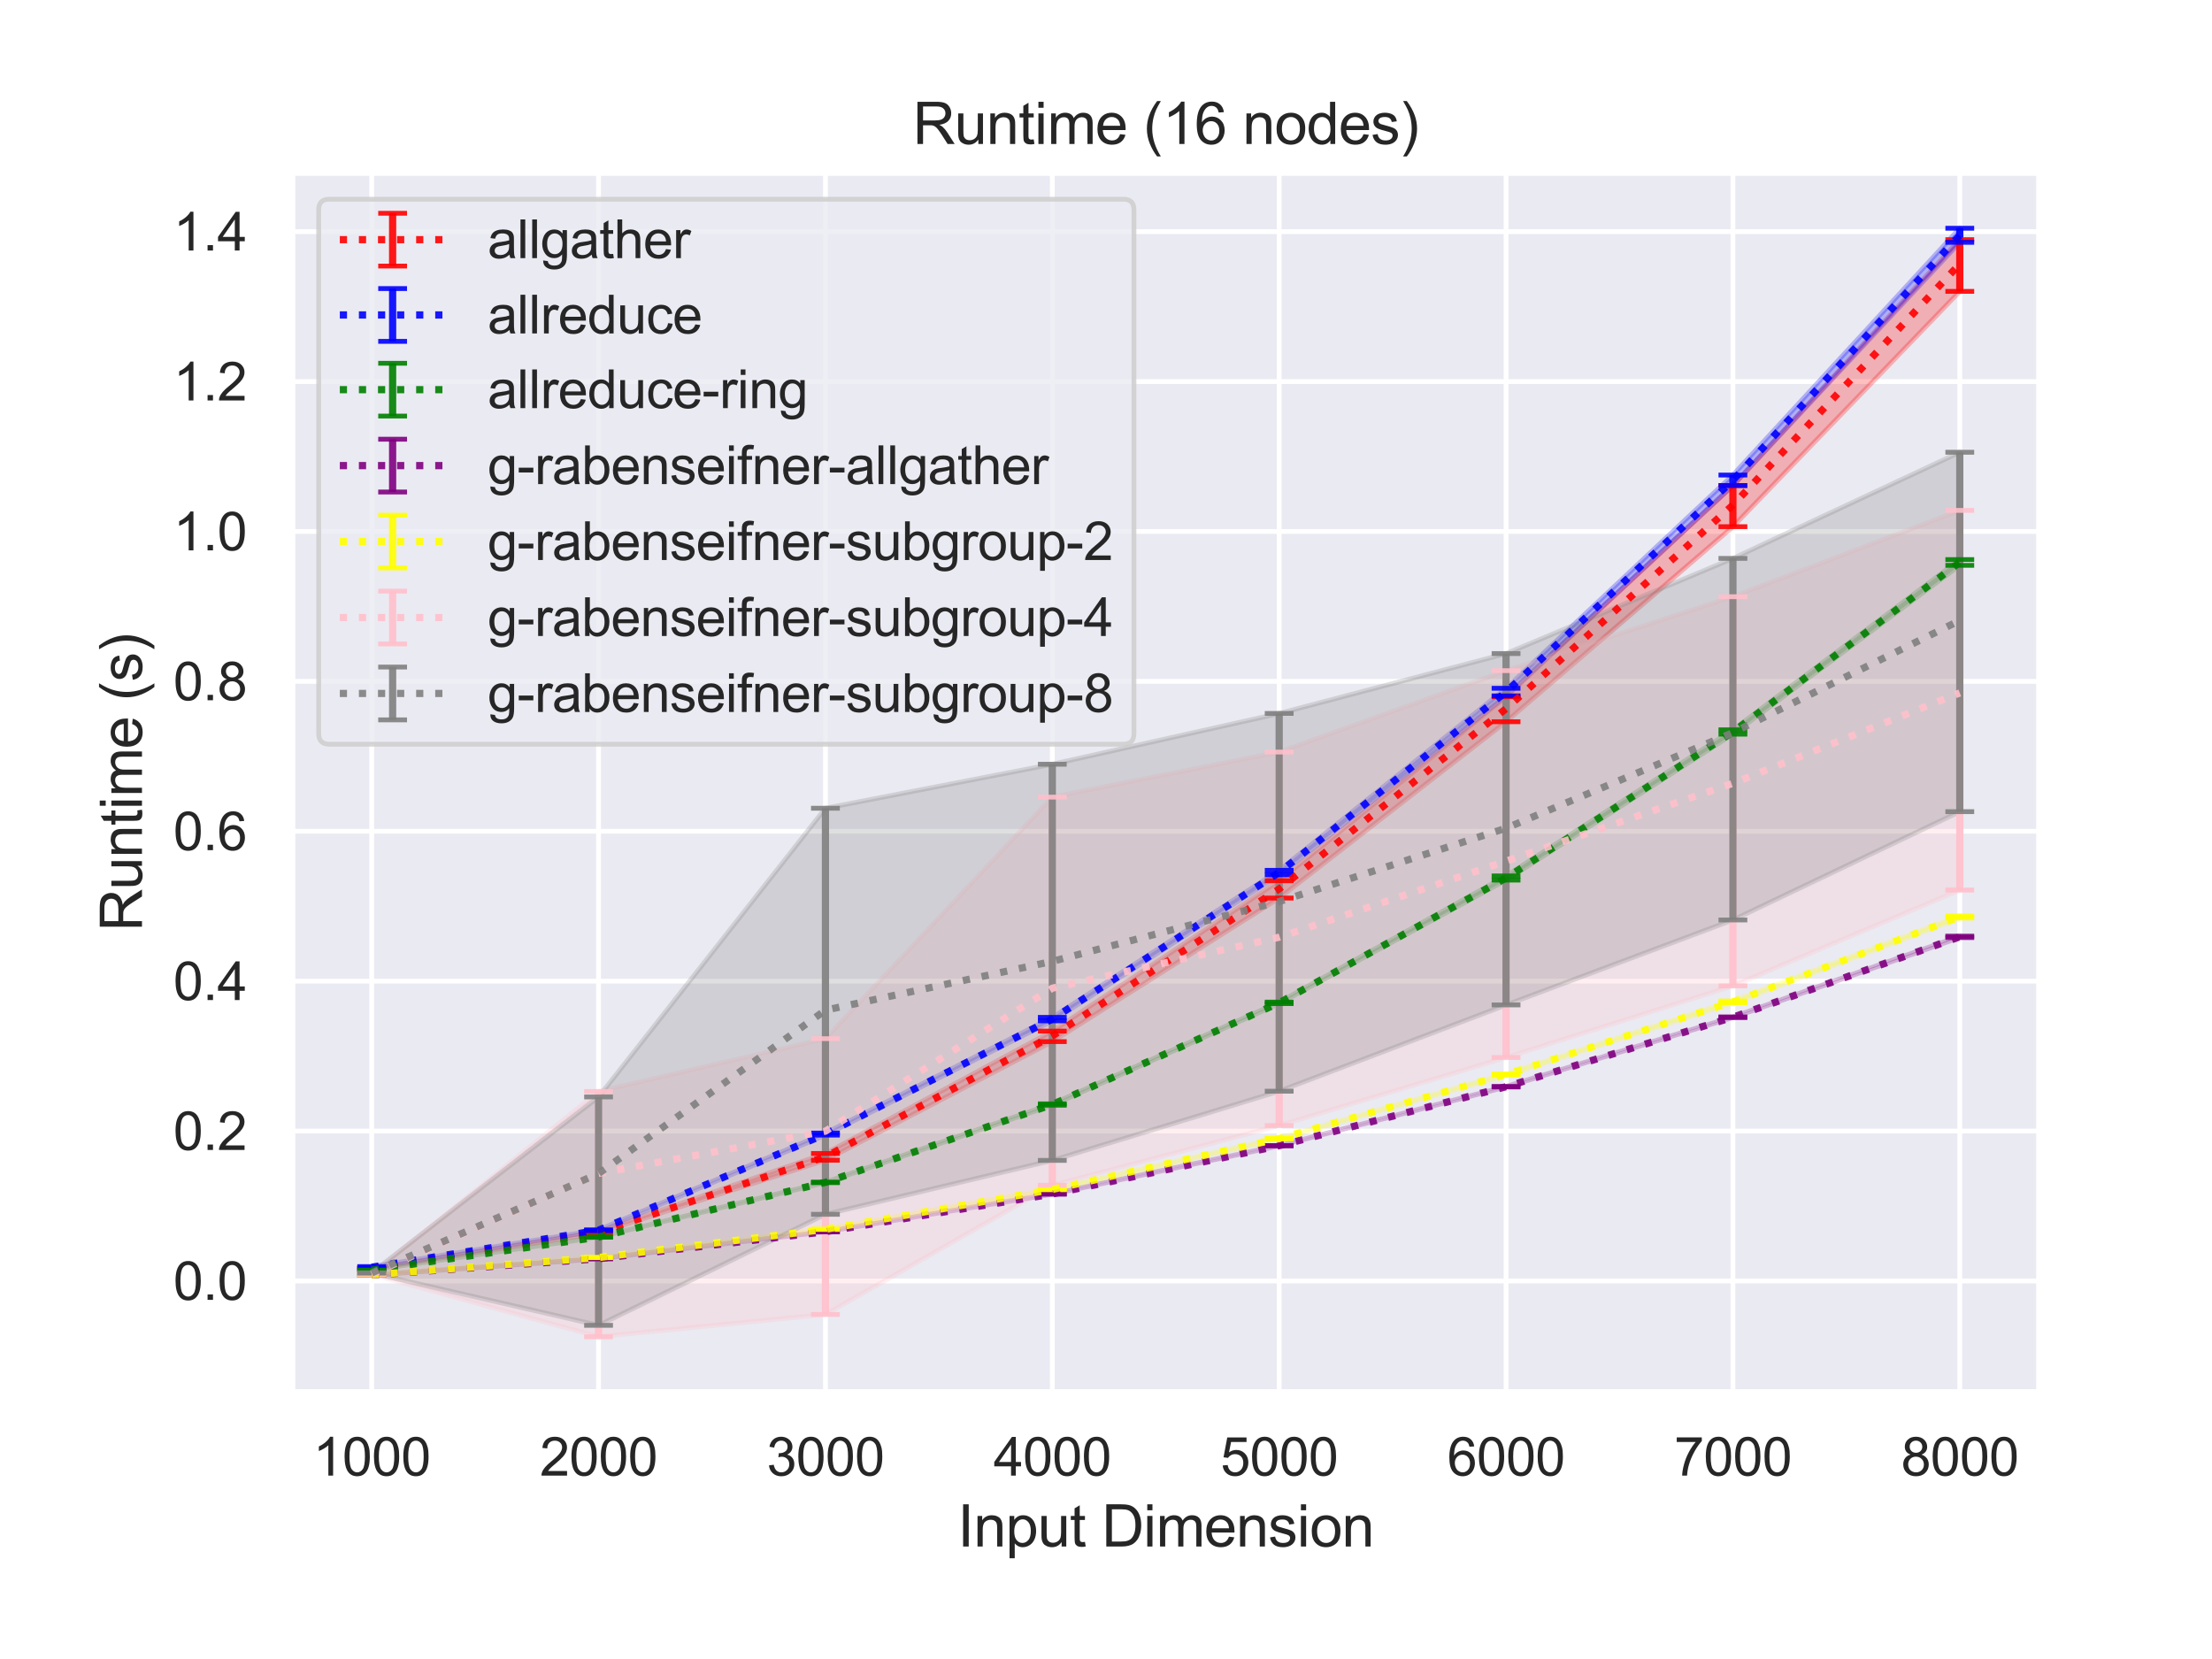 <?xml version="1.0" encoding="utf-8" standalone="no"?>
<!DOCTYPE svg PUBLIC "-//W3C//DTD SVG 1.1//EN"
  "http://www.w3.org/Graphics/SVG/1.1/DTD/svg11.dtd">
<svg height="345.6pt" version="1.1" viewBox="0 0 460.8 345.6" width="460.8pt" xmlns="http://www.w3.org/2000/svg" xmlns:xlink="http://www.w3.org/1999/xlink">
 <defs>
  <style type="text/css">*{stroke-linecap:butt;stroke-linejoin:round;}</style>
 </defs>
 <g id="figure_1">
  <g id="patch_1">
   <path d="M 0 345.6 
L 460.8 345.6 
L 460.8 0 
L 0 0 
z
" style="fill:#ffffff;"/>
  </g>
  <g id="axes_1">
   <g id="patch_2">
    <path d="M 60.89 290.02 
L 424.8 290.02 
L 424.8 36 
L 60.89 36 
z
" style="fill:#eaeaf2;"/>
   </g>
   <g id="matplotlib.axis_1">
    <g id="xtick_1">
     <g id="line2d_1">
      <path clip-path="url(#p4f6c35e942)" d="M 77.431 290.02 
L 77.431 36 
" style="fill:none;stroke:#ffffff;stroke-linecap:round;"/>
     </g>
     <g id="text_1">
      <!-- 1000 -->
      <g style="fill:#262626;" transform="translate(65.197 307.394)scale(0.11 -0.11)">
       <defs>
        <path d="M 2384 0 
L 1822 0 
L 1822 3584 
Q 1619 3391 1289 3197 
Q 959 3003 697 2906 
L 697 3450 
Q 1169 3672 1522 3987 
Q 1875 4303 2022 4600 
L 2384 4600 
L 2384 0 
z
" id="ArialMT-31" transform="scale(0.016)"/>
        <path d="M 266 2259 
Q 266 3072 433 3567 
Q 600 4063 929 4331 
Q 1259 4600 1759 4600 
Q 2128 4600 2406 4451 
Q 2684 4303 2865 4023 
Q 3047 3744 3150 3342 
Q 3253 2941 3253 2259 
Q 3253 1453 3087 958 
Q 2922 463 2592 192 
Q 2263 -78 1759 -78 
Q 1097 -78 719 397 
Q 266 969 266 2259 
z
M 844 2259 
Q 844 1131 1108 757 
Q 1372 384 1759 384 
Q 2147 384 2411 759 
Q 2675 1134 2675 2259 
Q 2675 3391 2411 3762 
Q 2147 4134 1753 4134 
Q 1366 4134 1134 3806 
Q 844 3388 844 2259 
z
" id="ArialMT-30" transform="scale(0.016)"/>
       </defs>
       <use xlink:href="#ArialMT-31"/>
       <use x="55.615" xlink:href="#ArialMT-30"/>
       <use x="111.23" xlink:href="#ArialMT-30"/>
       <use x="166.846" xlink:href="#ArialMT-30"/>
      </g>
     </g>
    </g>
    <g id="xtick_2">
     <g id="line2d_2">
      <path clip-path="url(#p4f6c35e942)" d="M 124.692 290.02 
L 124.692 36 
" style="fill:none;stroke:#ffffff;stroke-linecap:round;"/>
     </g>
     <g id="text_2">
      <!-- 2000 -->
      <g style="fill:#262626;" transform="translate(112.458 307.394)scale(0.11 -0.11)">
       <defs>
        <path d="M 3222 541 
L 3222 0 
L 194 0 
Q 188 203 259 391 
Q 375 700 629 1000 
Q 884 1300 1366 1694 
Q 2113 2306 2375 2664 
Q 2638 3022 2638 3341 
Q 2638 3675 2398 3904 
Q 2159 4134 1775 4134 
Q 1369 4134 1125 3890 
Q 881 3647 878 3216 
L 300 3275 
Q 359 3922 746 4261 
Q 1134 4600 1788 4600 
Q 2447 4600 2831 4234 
Q 3216 3869 3216 3328 
Q 3216 3053 3103 2787 
Q 2991 2522 2730 2228 
Q 2469 1934 1863 1422 
Q 1356 997 1212 845 
Q 1069 694 975 541 
L 3222 541 
z
" id="ArialMT-32" transform="scale(0.016)"/>
       </defs>
       <use xlink:href="#ArialMT-32"/>
       <use x="55.615" xlink:href="#ArialMT-30"/>
       <use x="111.23" xlink:href="#ArialMT-30"/>
       <use x="166.846" xlink:href="#ArialMT-30"/>
      </g>
     </g>
    </g>
    <g id="xtick_3">
     <g id="line2d_3">
      <path clip-path="url(#p4f6c35e942)" d="M 171.953 290.02 
L 171.953 36 
" style="fill:none;stroke:#ffffff;stroke-linecap:round;"/>
     </g>
     <g id="text_3">
      <!-- 3000 -->
      <g style="fill:#262626;" transform="translate(159.719 307.394)scale(0.11 -0.11)">
       <defs>
        <path d="M 269 1209 
L 831 1284 
Q 928 806 1161 595 
Q 1394 384 1728 384 
Q 2125 384 2398 659 
Q 2672 934 2672 1341 
Q 2672 1728 2419 1979 
Q 2166 2231 1775 2231 
Q 1616 2231 1378 2169 
L 1441 2663 
Q 1497 2656 1531 2656 
Q 1891 2656 2178 2843 
Q 2466 3031 2466 3422 
Q 2466 3731 2256 3934 
Q 2047 4138 1716 4138 
Q 1388 4138 1169 3931 
Q 950 3725 888 3313 
L 325 3413 
Q 428 3978 793 4289 
Q 1159 4600 1703 4600 
Q 2078 4600 2393 4439 
Q 2709 4278 2876 4000 
Q 3044 3722 3044 3409 
Q 3044 3113 2884 2869 
Q 2725 2625 2413 2481 
Q 2819 2388 3044 2092 
Q 3269 1797 3269 1353 
Q 3269 753 2831 336 
Q 2394 -81 1725 -81 
Q 1122 -81 723 278 
Q 325 638 269 1209 
z
" id="ArialMT-33" transform="scale(0.016)"/>
       </defs>
       <use xlink:href="#ArialMT-33"/>
       <use x="55.615" xlink:href="#ArialMT-30"/>
       <use x="111.23" xlink:href="#ArialMT-30"/>
       <use x="166.846" xlink:href="#ArialMT-30"/>
      </g>
     </g>
    </g>
    <g id="xtick_4">
     <g id="line2d_4">
      <path clip-path="url(#p4f6c35e942)" d="M 219.214 290.02 
L 219.214 36 
" style="fill:none;stroke:#ffffff;stroke-linecap:round;"/>
     </g>
     <g id="text_4">
      <!-- 4000 -->
      <g style="fill:#262626;" transform="translate(206.98 307.394)scale(0.11 -0.11)">
       <defs>
        <path d="M 2069 0 
L 2069 1097 
L 81 1097 
L 81 1613 
L 2172 4581 
L 2631 4581 
L 2631 1613 
L 3250 1613 
L 3250 1097 
L 2631 1097 
L 2631 0 
L 2069 0 
z
M 2069 1613 
L 2069 3678 
L 634 1613 
L 2069 1613 
z
" id="ArialMT-34" transform="scale(0.016)"/>
       </defs>
       <use xlink:href="#ArialMT-34"/>
       <use x="55.615" xlink:href="#ArialMT-30"/>
       <use x="111.23" xlink:href="#ArialMT-30"/>
       <use x="166.846" xlink:href="#ArialMT-30"/>
      </g>
     </g>
    </g>
    <g id="xtick_5">
     <g id="line2d_5">
      <path clip-path="url(#p4f6c35e942)" d="M 266.476 290.02 
L 266.476 36 
" style="fill:none;stroke:#ffffff;stroke-linecap:round;"/>
     </g>
     <g id="text_5">
      <!-- 5000 -->
      <g style="fill:#262626;" transform="translate(254.241 307.394)scale(0.11 -0.11)">
       <defs>
        <path d="M 266 1200 
L 856 1250 
Q 922 819 1161 601 
Q 1400 384 1738 384 
Q 2144 384 2425 690 
Q 2706 997 2706 1503 
Q 2706 1984 2436 2262 
Q 2166 2541 1728 2541 
Q 1456 2541 1237 2417 
Q 1019 2294 894 2097 
L 366 2166 
L 809 4519 
L 3088 4519 
L 3088 3981 
L 1259 3981 
L 1013 2750 
Q 1425 3038 1878 3038 
Q 2478 3038 2890 2622 
Q 3303 2206 3303 1553 
Q 3303 931 2941 478 
Q 2500 -78 1738 -78 
Q 1113 -78 717 272 
Q 322 622 266 1200 
z
" id="ArialMT-35" transform="scale(0.016)"/>
       </defs>
       <use xlink:href="#ArialMT-35"/>
       <use x="55.615" xlink:href="#ArialMT-30"/>
       <use x="111.23" xlink:href="#ArialMT-30"/>
       <use x="166.846" xlink:href="#ArialMT-30"/>
      </g>
     </g>
    </g>
    <g id="xtick_6">
     <g id="line2d_6">
      <path clip-path="url(#p4f6c35e942)" d="M 313.737 290.02 
L 313.737 36 
" style="fill:none;stroke:#ffffff;stroke-linecap:round;"/>
     </g>
     <g id="text_6">
      <!-- 6000 -->
      <g style="fill:#262626;" transform="translate(301.502 307.394)scale(0.11 -0.11)">
       <defs>
        <path d="M 3184 3459 
L 2625 3416 
Q 2550 3747 2413 3897 
Q 2184 4138 1850 4138 
Q 1581 4138 1378 3988 
Q 1113 3794 959 3422 
Q 806 3050 800 2363 
Q 1003 2672 1297 2822 
Q 1591 2972 1913 2972 
Q 2475 2972 2870 2558 
Q 3266 2144 3266 1488 
Q 3266 1056 3080 686 
Q 2894 316 2569 119 
Q 2244 -78 1831 -78 
Q 1128 -78 684 439 
Q 241 956 241 2144 
Q 241 3472 731 4075 
Q 1159 4600 1884 4600 
Q 2425 4600 2770 4297 
Q 3116 3994 3184 3459 
z
M 888 1484 
Q 888 1194 1011 928 
Q 1134 663 1356 523 
Q 1578 384 1822 384 
Q 2178 384 2434 671 
Q 2691 959 2691 1453 
Q 2691 1928 2437 2201 
Q 2184 2475 1800 2475 
Q 1419 2475 1153 2201 
Q 888 1928 888 1484 
z
" id="ArialMT-36" transform="scale(0.016)"/>
       </defs>
       <use xlink:href="#ArialMT-36"/>
       <use x="55.615" xlink:href="#ArialMT-30"/>
       <use x="111.23" xlink:href="#ArialMT-30"/>
       <use x="166.846" xlink:href="#ArialMT-30"/>
      </g>
     </g>
    </g>
    <g id="xtick_7">
     <g id="line2d_7">
      <path clip-path="url(#p4f6c35e942)" d="M 360.998 290.02 
L 360.998 36 
" style="fill:none;stroke:#ffffff;stroke-linecap:round;"/>
     </g>
     <g id="text_7">
      <!-- 7000 -->
      <g style="fill:#262626;" transform="translate(348.764 307.394)scale(0.11 -0.11)">
       <defs>
        <path d="M 303 3981 
L 303 4522 
L 3269 4522 
L 3269 4084 
Q 2831 3619 2401 2847 
Q 1972 2075 1738 1259 
Q 1569 684 1522 0 
L 944 0 
Q 953 541 1156 1306 
Q 1359 2072 1739 2783 
Q 2119 3494 2547 3981 
L 303 3981 
z
" id="ArialMT-37" transform="scale(0.016)"/>
       </defs>
       <use xlink:href="#ArialMT-37"/>
       <use x="55.615" xlink:href="#ArialMT-30"/>
       <use x="111.23" xlink:href="#ArialMT-30"/>
       <use x="166.846" xlink:href="#ArialMT-30"/>
      </g>
     </g>
    </g>
    <g id="xtick_8">
     <g id="line2d_8">
      <path clip-path="url(#p4f6c35e942)" d="M 408.259 290.02 
L 408.259 36 
" style="fill:none;stroke:#ffffff;stroke-linecap:round;"/>
     </g>
     <g id="text_8">
      <!-- 8000 -->
      <g style="fill:#262626;" transform="translate(396.025 307.394)scale(0.11 -0.11)">
       <defs>
        <path d="M 1131 2484 
Q 781 2613 612 2850 
Q 444 3088 444 3419 
Q 444 3919 803 4259 
Q 1163 4600 1759 4600 
Q 2359 4600 2725 4251 
Q 3091 3903 3091 3403 
Q 3091 3084 2923 2848 
Q 2756 2613 2416 2484 
Q 2838 2347 3058 2040 
Q 3278 1734 3278 1309 
Q 3278 722 2862 322 
Q 2447 -78 1769 -78 
Q 1091 -78 675 323 
Q 259 725 259 1325 
Q 259 1772 486 2073 
Q 713 2375 1131 2484 
z
M 1019 3438 
Q 1019 3113 1228 2906 
Q 1438 2700 1772 2700 
Q 2097 2700 2305 2904 
Q 2513 3109 2513 3406 
Q 2513 3716 2298 3927 
Q 2084 4138 1766 4138 
Q 1444 4138 1231 3931 
Q 1019 3725 1019 3438 
z
M 838 1322 
Q 838 1081 952 856 
Q 1066 631 1291 507 
Q 1516 384 1775 384 
Q 2178 384 2440 643 
Q 2703 903 2703 1303 
Q 2703 1709 2433 1975 
Q 2163 2241 1756 2241 
Q 1359 2241 1098 1978 
Q 838 1716 838 1322 
z
" id="ArialMT-38" transform="scale(0.016)"/>
       </defs>
       <use xlink:href="#ArialMT-38"/>
       <use x="55.615" xlink:href="#ArialMT-30"/>
       <use x="111.23" xlink:href="#ArialMT-30"/>
       <use x="166.846" xlink:href="#ArialMT-30"/>
      </g>
     </g>
    </g>
    <g id="text_9">
     <!-- Input Dimension -->
     <g style="fill:#262626;" transform="translate(199.491 322.169)scale(0.12 -0.12)">
      <defs>
       <path d="M 597 0 
L 597 4581 
L 1203 4581 
L 1203 0 
L 597 0 
z
" id="ArialMT-49" transform="scale(0.016)"/>
       <path d="M 422 0 
L 422 3319 
L 928 3319 
L 928 2847 
Q 1294 3394 1984 3394 
Q 2284 3394 2536 3286 
Q 2788 3178 2913 3003 
Q 3038 2828 3088 2588 
Q 3119 2431 3119 2041 
L 3119 0 
L 2556 0 
L 2556 2019 
Q 2556 2363 2490 2533 
Q 2425 2703 2258 2804 
Q 2091 2906 1866 2906 
Q 1506 2906 1245 2678 
Q 984 2450 984 1813 
L 984 0 
L 422 0 
z
" id="ArialMT-6e" transform="scale(0.016)"/>
       <path d="M 422 -1272 
L 422 3319 
L 934 3319 
L 934 2888 
Q 1116 3141 1344 3267 
Q 1572 3394 1897 3394 
Q 2322 3394 2647 3175 
Q 2972 2956 3137 2557 
Q 3303 2159 3303 1684 
Q 3303 1175 3120 767 
Q 2938 359 2589 142 
Q 2241 -75 1856 -75 
Q 1575 -75 1351 44 
Q 1128 163 984 344 
L 984 -1272 
L 422 -1272 
z
M 931 1641 
Q 931 1000 1190 694 
Q 1450 388 1819 388 
Q 2194 388 2461 705 
Q 2728 1022 2728 1688 
Q 2728 2322 2467 2637 
Q 2206 2953 1844 2953 
Q 1484 2953 1207 2617 
Q 931 2281 931 1641 
z
" id="ArialMT-70" transform="scale(0.016)"/>
       <path d="M 2597 0 
L 2597 488 
Q 2209 -75 1544 -75 
Q 1250 -75 995 37 
Q 741 150 617 320 
Q 494 491 444 738 
Q 409 903 409 1263 
L 409 3319 
L 972 3319 
L 972 1478 
Q 972 1038 1006 884 
Q 1059 663 1231 536 
Q 1403 409 1656 409 
Q 1909 409 2131 539 
Q 2353 669 2445 892 
Q 2538 1116 2538 1541 
L 2538 3319 
L 3100 3319 
L 3100 0 
L 2597 0 
z
" id="ArialMT-75" transform="scale(0.016)"/>
       <path d="M 1650 503 
L 1731 6 
Q 1494 -44 1306 -44 
Q 1000 -44 831 53 
Q 663 150 594 308 
Q 525 466 525 972 
L 525 2881 
L 113 2881 
L 113 3319 
L 525 3319 
L 525 4141 
L 1084 4478 
L 1084 3319 
L 1650 3319 
L 1650 2881 
L 1084 2881 
L 1084 941 
Q 1084 700 1114 631 
Q 1144 563 1211 522 
Q 1278 481 1403 481 
Q 1497 481 1650 503 
z
" id="ArialMT-74" transform="scale(0.016)"/>
       <path id="ArialMT-20" transform="scale(0.016)"/>
       <path d="M 494 0 
L 494 4581 
L 2072 4581 
Q 2606 4581 2888 4516 
Q 3281 4425 3559 4188 
Q 3922 3881 4101 3404 
Q 4281 2928 4281 2316 
Q 4281 1794 4159 1391 
Q 4038 988 3847 723 
Q 3656 459 3429 307 
Q 3203 156 2883 78 
Q 2563 0 2147 0 
L 494 0 
z
M 1100 541 
L 2078 541 
Q 2531 541 2789 625 
Q 3047 709 3200 863 
Q 3416 1078 3536 1442 
Q 3656 1806 3656 2325 
Q 3656 3044 3420 3430 
Q 3184 3816 2847 3947 
Q 2603 4041 2063 4041 
L 1100 4041 
L 1100 541 
z
" id="ArialMT-44" transform="scale(0.016)"/>
       <path d="M 425 3934 
L 425 4581 
L 988 4581 
L 988 3934 
L 425 3934 
z
M 425 0 
L 425 3319 
L 988 3319 
L 988 0 
L 425 0 
z
" id="ArialMT-69" transform="scale(0.016)"/>
       <path d="M 422 0 
L 422 3319 
L 925 3319 
L 925 2853 
Q 1081 3097 1340 3245 
Q 1600 3394 1931 3394 
Q 2300 3394 2536 3241 
Q 2772 3088 2869 2813 
Q 3263 3394 3894 3394 
Q 4388 3394 4653 3120 
Q 4919 2847 4919 2278 
L 4919 0 
L 4359 0 
L 4359 2091 
Q 4359 2428 4304 2576 
Q 4250 2725 4106 2815 
Q 3963 2906 3769 2906 
Q 3419 2906 3187 2673 
Q 2956 2441 2956 1928 
L 2956 0 
L 2394 0 
L 2394 2156 
Q 2394 2531 2256 2718 
Q 2119 2906 1806 2906 
Q 1569 2906 1367 2781 
Q 1166 2656 1075 2415 
Q 984 2175 984 1722 
L 984 0 
L 422 0 
z
" id="ArialMT-6d" transform="scale(0.016)"/>
       <path d="M 2694 1069 
L 3275 997 
Q 3138 488 2766 206 
Q 2394 -75 1816 -75 
Q 1088 -75 661 373 
Q 234 822 234 1631 
Q 234 2469 665 2931 
Q 1097 3394 1784 3394 
Q 2450 3394 2872 2941 
Q 3294 2488 3294 1666 
Q 3294 1616 3291 1516 
L 816 1516 
Q 847 969 1125 678 
Q 1403 388 1819 388 
Q 2128 388 2347 550 
Q 2566 713 2694 1069 
z
M 847 1978 
L 2700 1978 
Q 2663 2397 2488 2606 
Q 2219 2931 1791 2931 
Q 1403 2931 1139 2672 
Q 875 2413 847 1978 
z
" id="ArialMT-65" transform="scale(0.016)"/>
       <path d="M 197 991 
L 753 1078 
Q 800 744 1014 566 
Q 1228 388 1613 388 
Q 2000 388 2187 545 
Q 2375 703 2375 916 
Q 2375 1106 2209 1216 
Q 2094 1291 1634 1406 
Q 1016 1563 777 1677 
Q 538 1791 414 1992 
Q 291 2194 291 2438 
Q 291 2659 392 2848 
Q 494 3038 669 3163 
Q 800 3259 1026 3326 
Q 1253 3394 1513 3394 
Q 1903 3394 2198 3281 
Q 2494 3169 2634 2976 
Q 2775 2784 2828 2463 
L 2278 2388 
Q 2241 2644 2061 2787 
Q 1881 2931 1553 2931 
Q 1166 2931 1000 2803 
Q 834 2675 834 2503 
Q 834 2394 903 2306 
Q 972 2216 1119 2156 
Q 1203 2125 1616 2013 
Q 2213 1853 2448 1751 
Q 2684 1650 2818 1456 
Q 2953 1263 2953 975 
Q 2953 694 2789 445 
Q 2625 197 2315 61 
Q 2006 -75 1616 -75 
Q 969 -75 630 194 
Q 291 463 197 991 
z
" id="ArialMT-73" transform="scale(0.016)"/>
       <path d="M 213 1659 
Q 213 2581 725 3025 
Q 1153 3394 1769 3394 
Q 2453 3394 2887 2945 
Q 3322 2497 3322 1706 
Q 3322 1066 3130 698 
Q 2938 331 2570 128 
Q 2203 -75 1769 -75 
Q 1072 -75 642 372 
Q 213 819 213 1659 
z
M 791 1659 
Q 791 1022 1069 705 
Q 1347 388 1769 388 
Q 2188 388 2466 706 
Q 2744 1025 2744 1678 
Q 2744 2294 2464 2611 
Q 2184 2928 1769 2928 
Q 1347 2928 1069 2612 
Q 791 2297 791 1659 
z
" id="ArialMT-6f" transform="scale(0.016)"/>
      </defs>
      <use xlink:href="#ArialMT-49"/>
      <use x="27.783" xlink:href="#ArialMT-6e"/>
      <use x="83.398" xlink:href="#ArialMT-70"/>
      <use x="139.014" xlink:href="#ArialMT-75"/>
      <use x="194.629" xlink:href="#ArialMT-74"/>
      <use x="222.412" xlink:href="#ArialMT-20"/>
      <use x="250.195" xlink:href="#ArialMT-44"/>
      <use x="322.412" xlink:href="#ArialMT-69"/>
      <use x="344.629" xlink:href="#ArialMT-6d"/>
      <use x="427.93" xlink:href="#ArialMT-65"/>
      <use x="483.545" xlink:href="#ArialMT-6e"/>
      <use x="539.16" xlink:href="#ArialMT-73"/>
      <use x="589.16" xlink:href="#ArialMT-69"/>
      <use x="611.377" xlink:href="#ArialMT-6f"/>
      <use x="666.992" xlink:href="#ArialMT-6e"/>
     </g>
    </g>
   </g>
   <g id="matplotlib.axis_2">
    <g id="ytick_1">
     <g id="line2d_9">
      <path clip-path="url(#p4f6c35e942)" d="M 60.89 266.847 
L 424.8 266.847 
" style="fill:none;stroke:#ffffff;stroke-linecap:round;"/>
     </g>
     <g id="text_10">
      <!-- 0.0 -->
      <g style="fill:#262626;" transform="translate(36.1 270.784)scale(0.11 -0.11)">
       <defs>
        <path d="M 581 0 
L 581 641 
L 1222 641 
L 1222 0 
L 581 0 
z
" id="ArialMT-2e" transform="scale(0.016)"/>
       </defs>
       <use xlink:href="#ArialMT-30"/>
       <use x="55.615" xlink:href="#ArialMT-2e"/>
       <use x="83.398" xlink:href="#ArialMT-30"/>
      </g>
     </g>
    </g>
    <g id="ytick_2">
     <g id="line2d_10">
      <path clip-path="url(#p4f6c35e942)" d="M 60.89 235.62 
L 424.8 235.62 
" style="fill:none;stroke:#ffffff;stroke-linecap:round;"/>
     </g>
     <g id="text_11">
      <!-- 0.2 -->
      <g style="fill:#262626;" transform="translate(36.1 239.557)scale(0.11 -0.11)">
       <use xlink:href="#ArialMT-30"/>
       <use x="55.615" xlink:href="#ArialMT-2e"/>
       <use x="83.398" xlink:href="#ArialMT-32"/>
      </g>
     </g>
    </g>
    <g id="ytick_3">
     <g id="line2d_11">
      <path clip-path="url(#p4f6c35e942)" d="M 60.89 204.392 
L 424.8 204.392 
" style="fill:none;stroke:#ffffff;stroke-linecap:round;"/>
     </g>
     <g id="text_12">
      <!-- 0.4 -->
      <g style="fill:#262626;" transform="translate(36.1 208.329)scale(0.11 -0.11)">
       <use xlink:href="#ArialMT-30"/>
       <use x="55.615" xlink:href="#ArialMT-2e"/>
       <use x="83.398" xlink:href="#ArialMT-34"/>
      </g>
     </g>
    </g>
    <g id="ytick_4">
     <g id="line2d_12">
      <path clip-path="url(#p4f6c35e942)" d="M 60.89 173.165 
L 424.8 173.165 
" style="fill:none;stroke:#ffffff;stroke-linecap:round;"/>
     </g>
     <g id="text_13">
      <!-- 0.6 -->
      <g style="fill:#262626;" transform="translate(36.1 177.102)scale(0.11 -0.11)">
       <use xlink:href="#ArialMT-30"/>
       <use x="55.615" xlink:href="#ArialMT-2e"/>
       <use x="83.398" xlink:href="#ArialMT-36"/>
      </g>
     </g>
    </g>
    <g id="ytick_5">
     <g id="line2d_13">
      <path clip-path="url(#p4f6c35e942)" d="M 60.89 141.938 
L 424.8 141.938 
" style="fill:none;stroke:#ffffff;stroke-linecap:round;"/>
     </g>
     <g id="text_14">
      <!-- 0.8 -->
      <g style="fill:#262626;" transform="translate(36.1 145.874)scale(0.11 -0.11)">
       <use xlink:href="#ArialMT-30"/>
       <use x="55.615" xlink:href="#ArialMT-2e"/>
       <use x="83.398" xlink:href="#ArialMT-38"/>
      </g>
     </g>
    </g>
    <g id="ytick_6">
     <g id="line2d_14">
      <path clip-path="url(#p4f6c35e942)" d="M 60.89 110.71 
L 424.8 110.71 
" style="fill:none;stroke:#ffffff;stroke-linecap:round;"/>
     </g>
     <g id="text_15">
      <!-- 1.0 -->
      <g style="fill:#262626;" transform="translate(36.1 114.647)scale(0.11 -0.11)">
       <use xlink:href="#ArialMT-31"/>
       <use x="55.615" xlink:href="#ArialMT-2e"/>
       <use x="83.398" xlink:href="#ArialMT-30"/>
      </g>
     </g>
    </g>
    <g id="ytick_7">
     <g id="line2d_15">
      <path clip-path="url(#p4f6c35e942)" d="M 60.89 79.483 
L 424.8 79.483 
" style="fill:none;stroke:#ffffff;stroke-linecap:round;"/>
     </g>
     <g id="text_16">
      <!-- 1.2 -->
      <g style="fill:#262626;" transform="translate(36.1 83.42)scale(0.11 -0.11)">
       <use xlink:href="#ArialMT-31"/>
       <use x="55.615" xlink:href="#ArialMT-2e"/>
       <use x="83.398" xlink:href="#ArialMT-32"/>
      </g>
     </g>
    </g>
    <g id="ytick_8">
     <g id="line2d_16">
      <path clip-path="url(#p4f6c35e942)" d="M 60.89 48.256 
L 424.8 48.256 
" style="fill:none;stroke:#ffffff;stroke-linecap:round;"/>
     </g>
     <g id="text_17">
      <!-- 1.4 -->
      <g style="fill:#262626;" transform="translate(36.1 52.192)scale(0.11 -0.11)">
       <use xlink:href="#ArialMT-31"/>
       <use x="55.615" xlink:href="#ArialMT-2e"/>
       <use x="83.398" xlink:href="#ArialMT-34"/>
      </g>
     </g>
    </g>
    <g id="text_18">
     <!-- Runtime (s) -->
     <g style="fill:#262626;" transform="translate(29.574 194.013)rotate(-90)scale(0.12 -0.12)">
      <defs>
       <path d="M 503 0 
L 503 4581 
L 2534 4581 
Q 3147 4581 3465 4457 
Q 3784 4334 3975 4021 
Q 4166 3709 4166 3331 
Q 4166 2844 3850 2509 
Q 3534 2175 2875 2084 
Q 3116 1969 3241 1856 
Q 3506 1613 3744 1247 
L 4541 0 
L 3778 0 
L 3172 953 
Q 2906 1366 2734 1584 
Q 2563 1803 2427 1890 
Q 2291 1978 2150 2013 
Q 2047 2034 1813 2034 
L 1109 2034 
L 1109 0 
L 503 0 
z
M 1109 2559 
L 2413 2559 
Q 2828 2559 3062 2645 
Q 3297 2731 3419 2920 
Q 3541 3109 3541 3331 
Q 3541 3656 3305 3865 
Q 3069 4075 2559 4075 
L 1109 4075 
L 1109 2559 
z
" id="ArialMT-52" transform="scale(0.016)"/>
       <path d="M 1497 -1347 
Q 1031 -759 709 28 
Q 388 816 388 1659 
Q 388 2403 628 3084 
Q 909 3875 1497 4659 
L 1900 4659 
Q 1522 4009 1400 3731 
Q 1209 3300 1100 2831 
Q 966 2247 966 1656 
Q 966 153 1900 -1347 
L 1497 -1347 
z
" id="ArialMT-28" transform="scale(0.016)"/>
       <path d="M 791 -1347 
L 388 -1347 
Q 1322 153 1322 1656 
Q 1322 2244 1188 2822 
Q 1081 3291 891 3722 
Q 769 4003 388 4659 
L 791 4659 
Q 1378 3875 1659 3084 
Q 1900 2403 1900 1659 
Q 1900 816 1576 28 
Q 1253 -759 791 -1347 
z
" id="ArialMT-29" transform="scale(0.016)"/>
      </defs>
      <use xlink:href="#ArialMT-52"/>
      <use x="72.217" xlink:href="#ArialMT-75"/>
      <use x="127.832" xlink:href="#ArialMT-6e"/>
      <use x="183.447" xlink:href="#ArialMT-74"/>
      <use x="211.23" xlink:href="#ArialMT-69"/>
      <use x="233.447" xlink:href="#ArialMT-6d"/>
      <use x="316.748" xlink:href="#ArialMT-65"/>
      <use x="372.363" xlink:href="#ArialMT-20"/>
      <use x="400.146" xlink:href="#ArialMT-28"/>
      <use x="433.447" xlink:href="#ArialMT-73"/>
      <use x="483.447" xlink:href="#ArialMT-29"/>
     </g>
    </g>
   </g>
   <g id="PolyCollection_1">
    <defs>
     <path d="M 77.431 -81.321 
L 77.431 -81.26 
L 124.692 -88.74 
L 171.953 -103.909 
L 219.214 -128.611 
L 266.476 -158.517 
L 313.737 -195.247 
L 360.998 -235.883 
L 408.259 -284.9 
L 408.259 -295.682 
L 408.259 -295.682 
L 360.998 -244.457 
L 313.737 -200.448 
L 266.476 -162.126 
L 219.214 -130.802 
L 171.953 -105.314 
L 124.692 -89.017 
L 77.431 -81.321 
z
" id="mf80ced0aba" style="stroke:#ff0000;stroke-opacity:0.25;"/>
    </defs>
    <g clip-path="url(#p4f6c35e942)">
     <use style="fill:#ff0000;fill-opacity:0.25;stroke:#ff0000;stroke-opacity:0.25;" x="0" xlink:href="#mf80ced0aba" y="345.6"/>
    </g>
   </g>
   <g id="PolyCollection_2">
    <defs>
     <path d="M 77.431 -81.744 
L 77.431 -81.451 
L 124.692 -89.246 
L 171.953 -109.141 
L 219.214 -132.937 
L 266.476 -163.369 
L 313.737 -200.643 
L 360.998 -244.449 
L 408.259 -295.119 
L 408.259 -298.054 
L 408.259 -298.054 
L 360.998 -246.64 
L 313.737 -202.214 
L 266.476 -164.292 
L 219.214 -133.657 
L 171.953 -109.558 
L 124.692 -89.396 
L 77.431 -81.744 
z
" id="mff86d69c07" style="stroke:#0000ff;stroke-opacity:0.25;"/>
    </defs>
    <g clip-path="url(#p4f6c35e942)">
     <use style="fill:#0000ff;fill-opacity:0.25;stroke:#0000ff;stroke-opacity:0.25;" x="0" xlink:href="#mff86d69c07" y="345.6"/>
    </g>
   </g>
   <g id="PolyCollection_3">
    <defs>
     <path d="M 77.431 -81.012 
L 77.431 -80.997 
L 124.692 -87.876 
L 171.953 -99.239 
L 219.214 -115.368 
L 266.476 -136.531 
L 313.737 -162.255 
L 360.998 -192.66 
L 408.259 -227.822 
L 408.259 -229.033 
L 408.259 -229.033 
L 360.998 -193.559 
L 313.737 -163.131 
L 266.476 -136.842 
L 219.214 -115.643 
L 171.953 -99.346 
L 124.692 -87.92 
L 77.431 -81.012 
z
" id="mc940718443" style="stroke:#008000;stroke-opacity:0.25;"/>
    </defs>
    <g clip-path="url(#p4f6c35e942)">
     <use style="fill:#008000;fill-opacity:0.25;stroke:#008000;stroke-opacity:0.25;" x="0" xlink:href="#mc940718443" y="345.6"/>
    </g>
   </g>
   <g id="PolyCollection_4">
    <defs>
     <path d="M 77.431 -80.022 
L 77.431 -79.96 
L 124.692 -83.368 
L 171.953 -89.002 
L 219.214 -96.83 
L 266.476 -106.898 
L 313.737 -119.165 
L 360.998 -133.62 
L 408.259 -150.294 
L 408.259 -150.586 
L 408.259 -150.586 
L 360.998 -133.76 
L 313.737 -119.274 
L 266.476 -106.96 
L 219.214 -96.897 
L 171.953 -89.023 
L 124.692 -83.39 
L 77.431 -80.022 
z
" id="m48ad97cc6a" style="stroke:#800080;stroke-opacity:0.25;"/>
    </defs>
    <g clip-path="url(#p4f6c35e942)">
     <use style="fill:#800080;fill-opacity:0.25;stroke:#800080;stroke-opacity:0.25;" x="0" xlink:href="#m48ad97cc6a" y="345.6"/>
    </g>
   </g>
   <g id="PolyCollection_5">
    <defs>
     <path d="M 77.431 -80.036 
L 77.431 -80.027 
L 124.692 -83.618 
L 171.953 -89.495 
L 219.214 -97.764 
L 266.476 -108.361 
L 313.737 -121.647 
L 360.998 -136.711 
L 408.259 -154.373 
L 408.259 -154.785 
L 408.259 -154.785 
L 360.998 -137.07 
L 313.737 -121.869 
L 266.476 -108.5 
L 219.214 -97.879 
L 171.953 -89.545 
L 124.692 -83.645 
L 77.431 -80.036 
z
" id="m09542fec9f" style="stroke:#ffff00;stroke-opacity:0.25;"/>
    </defs>
    <g clip-path="url(#p4f6c35e942)">
     <use style="fill:#ffff00;fill-opacity:0.25;stroke:#ffff00;stroke-opacity:0.25;" x="0" xlink:href="#m09542fec9f" y="345.6"/>
    </g>
   </g>
   <g id="PolyCollection_6">
    <defs>
     <path d="M 77.431 -80.192 
L 77.431 -80.145 
L 124.692 -67.126 
L 171.953 -71.779 
L 219.214 -98.689 
L 266.476 -111.132 
L 313.737 -125.311 
L 360.998 -140.228 
L 408.259 -160.186 
L 408.259 -239.273 
L 408.259 -239.273 
L 360.998 -221.296 
L 313.737 -205.89 
L 266.476 -188.932 
L 219.214 -179.549 
L 171.953 -129.224 
L 124.692 -118.225 
L 77.431 -80.192 
z
" id="m3b0f112b06" style="stroke:#ffc0cb;stroke-opacity:0.25;"/>
    </defs>
    <g clip-path="url(#p4f6c35e942)">
     <use style="fill:#ffc0cb;fill-opacity:0.25;stroke:#ffc0cb;stroke-opacity:0.25;" x="0" xlink:href="#m3b0f112b06" y="345.6"/>
    </g>
   </g>
   <g id="PolyCollection_7">
    <defs>
     <path d="M 77.431 -80.457 
L 77.431 -80.396 
L 124.692 -69.507 
L 171.953 -92.639 
L 219.214 -103.87 
L 266.476 -118.283 
L 313.737 -136.252 
L 360.998 -153.954 
L 408.259 -176.518 
L 408.259 -251.389 
L 408.259 -251.389 
L 360.998 -229.274 
L 313.737 -209.448 
L 266.476 -196.98 
L 219.214 -186.398 
L 171.953 -177.23 
L 124.692 -117.083 
L 77.431 -80.457 
z
" id="md54748343e" style="stroke:#808080;stroke-opacity:0.25;"/>
    </defs>
    <g clip-path="url(#p4f6c35e942)">
     <use style="fill:#808080;fill-opacity:0.25;stroke:#808080;stroke-opacity:0.25;" x="0" xlink:href="#md54748343e" y="345.6"/>
    </g>
   </g>
   <g id="LineCollection_1">
    <path clip-path="url(#p4f6c35e942)" d="M 77.431 264.34 
L 77.431 264.279 
" style="fill:none;stroke:#ff0000;stroke-opacity:0.9;stroke-width:1.5;"/>
    <path clip-path="url(#p4f6c35e942)" d="M 124.692 256.86 
L 124.692 256.583 
" style="fill:none;stroke:#ff0000;stroke-opacity:0.9;stroke-width:1.5;"/>
    <path clip-path="url(#p4f6c35e942)" d="M 171.953 241.691 
L 171.953 240.286 
" style="fill:none;stroke:#ff0000;stroke-opacity:0.9;stroke-width:1.5;"/>
    <path clip-path="url(#p4f6c35e942)" d="M 219.214 216.989 
L 219.214 214.798 
" style="fill:none;stroke:#ff0000;stroke-opacity:0.9;stroke-width:1.5;"/>
    <path clip-path="url(#p4f6c35e942)" d="M 266.476 187.083 
L 266.476 183.474 
" style="fill:none;stroke:#ff0000;stroke-opacity:0.9;stroke-width:1.5;"/>
    <path clip-path="url(#p4f6c35e942)" d="M 313.737 150.353 
L 313.737 145.152 
" style="fill:none;stroke:#ff0000;stroke-opacity:0.9;stroke-width:1.5;"/>
    <path clip-path="url(#p4f6c35e942)" d="M 360.998 109.717 
L 360.998 101.143 
" style="fill:none;stroke:#ff0000;stroke-opacity:0.9;stroke-width:1.5;"/>
    <path clip-path="url(#p4f6c35e942)" d="M 408.259 60.7 
L 408.259 49.918 
" style="fill:none;stroke:#ff0000;stroke-opacity:0.9;stroke-width:1.5;"/>
   </g>
   <g id="LineCollection_2">
    <path clip-path="url(#p4f6c35e942)" d="M 77.431 264.149 
L 77.431 263.856 
" style="fill:none;stroke:#0000ff;stroke-opacity:0.9;stroke-width:1.5;"/>
    <path clip-path="url(#p4f6c35e942)" d="M 124.692 256.354 
L 124.692 256.204 
" style="fill:none;stroke:#0000ff;stroke-opacity:0.9;stroke-width:1.5;"/>
    <path clip-path="url(#p4f6c35e942)" d="M 171.953 236.459 
L 171.953 236.042 
" style="fill:none;stroke:#0000ff;stroke-opacity:0.9;stroke-width:1.5;"/>
    <path clip-path="url(#p4f6c35e942)" d="M 219.214 212.663 
L 219.214 211.943 
" style="fill:none;stroke:#0000ff;stroke-opacity:0.9;stroke-width:1.5;"/>
    <path clip-path="url(#p4f6c35e942)" d="M 266.476 182.231 
L 266.476 181.308 
" style="fill:none;stroke:#0000ff;stroke-opacity:0.9;stroke-width:1.5;"/>
    <path clip-path="url(#p4f6c35e942)" d="M 313.737 144.957 
L 313.737 143.386 
" style="fill:none;stroke:#0000ff;stroke-opacity:0.9;stroke-width:1.5;"/>
    <path clip-path="url(#p4f6c35e942)" d="M 360.998 101.151 
L 360.998 98.96 
" style="fill:none;stroke:#0000ff;stroke-opacity:0.9;stroke-width:1.5;"/>
    <path clip-path="url(#p4f6c35e942)" d="M 408.259 50.481 
L 408.259 47.546 
" style="fill:none;stroke:#0000ff;stroke-opacity:0.9;stroke-width:1.5;"/>
   </g>
   <g id="LineCollection_3">
    <path clip-path="url(#p4f6c35e942)" d="M 77.431 264.603 
L 77.431 264.588 
" style="fill:none;stroke:#008000;stroke-opacity:0.9;stroke-width:1.5;"/>
    <path clip-path="url(#p4f6c35e942)" d="M 124.692 257.724 
L 124.692 257.68 
" style="fill:none;stroke:#008000;stroke-opacity:0.9;stroke-width:1.5;"/>
    <path clip-path="url(#p4f6c35e942)" d="M 171.953 246.361 
L 171.953 246.254 
" style="fill:none;stroke:#008000;stroke-opacity:0.9;stroke-width:1.5;"/>
    <path clip-path="url(#p4f6c35e942)" d="M 219.214 230.232 
L 219.214 229.957 
" style="fill:none;stroke:#008000;stroke-opacity:0.9;stroke-width:1.5;"/>
    <path clip-path="url(#p4f6c35e942)" d="M 266.476 209.069 
L 266.476 208.758 
" style="fill:none;stroke:#008000;stroke-opacity:0.9;stroke-width:1.5;"/>
    <path clip-path="url(#p4f6c35e942)" d="M 313.737 183.345 
L 313.737 182.469 
" style="fill:none;stroke:#008000;stroke-opacity:0.9;stroke-width:1.5;"/>
    <path clip-path="url(#p4f6c35e942)" d="M 360.998 152.94 
L 360.998 152.041 
" style="fill:none;stroke:#008000;stroke-opacity:0.9;stroke-width:1.5;"/>
    <path clip-path="url(#p4f6c35e942)" d="M 408.259 117.778 
L 408.259 116.567 
" style="fill:none;stroke:#008000;stroke-opacity:0.9;stroke-width:1.5;"/>
   </g>
   <g id="LineCollection_4">
    <path clip-path="url(#p4f6c35e942)" d="M 77.431 265.64 
L 77.431 265.578 
" style="fill:none;stroke:#800080;stroke-opacity:0.9;stroke-width:1.5;"/>
    <path clip-path="url(#p4f6c35e942)" d="M 124.692 262.232 
L 124.692 262.21 
" style="fill:none;stroke:#800080;stroke-opacity:0.9;stroke-width:1.5;"/>
    <path clip-path="url(#p4f6c35e942)" d="M 171.953 256.598 
L 171.953 256.577 
" style="fill:none;stroke:#800080;stroke-opacity:0.9;stroke-width:1.5;"/>
    <path clip-path="url(#p4f6c35e942)" d="M 219.214 248.77 
L 219.214 248.703 
" style="fill:none;stroke:#800080;stroke-opacity:0.9;stroke-width:1.5;"/>
    <path clip-path="url(#p4f6c35e942)" d="M 266.476 238.702 
L 266.476 238.64 
" style="fill:none;stroke:#800080;stroke-opacity:0.9;stroke-width:1.5;"/>
    <path clip-path="url(#p4f6c35e942)" d="M 313.737 226.435 
L 313.737 226.326 
" style="fill:none;stroke:#800080;stroke-opacity:0.9;stroke-width:1.5;"/>
    <path clip-path="url(#p4f6c35e942)" d="M 360.998 211.98 
L 360.998 211.84 
" style="fill:none;stroke:#800080;stroke-opacity:0.9;stroke-width:1.5;"/>
    <path clip-path="url(#p4f6c35e942)" d="M 408.259 195.306 
L 408.259 195.014 
" style="fill:none;stroke:#800080;stroke-opacity:0.9;stroke-width:1.5;"/>
   </g>
   <g id="LineCollection_5">
    <path clip-path="url(#p4f6c35e942)" d="M 77.431 265.573 
L 77.431 265.564 
" style="fill:none;stroke:#ffff00;stroke-opacity:0.9;stroke-width:1.5;"/>
    <path clip-path="url(#p4f6c35e942)" d="M 124.692 261.982 
L 124.692 261.955 
" style="fill:none;stroke:#ffff00;stroke-opacity:0.9;stroke-width:1.5;"/>
    <path clip-path="url(#p4f6c35e942)" d="M 171.953 256.105 
L 171.953 256.055 
" style="fill:none;stroke:#ffff00;stroke-opacity:0.9;stroke-width:1.5;"/>
    <path clip-path="url(#p4f6c35e942)" d="M 219.214 247.836 
L 219.214 247.721 
" style="fill:none;stroke:#ffff00;stroke-opacity:0.9;stroke-width:1.5;"/>
    <path clip-path="url(#p4f6c35e942)" d="M 266.476 237.239 
L 266.476 237.1 
" style="fill:none;stroke:#ffff00;stroke-opacity:0.9;stroke-width:1.5;"/>
    <path clip-path="url(#p4f6c35e942)" d="M 313.737 223.952 
L 313.737 223.731 
" style="fill:none;stroke:#ffff00;stroke-opacity:0.9;stroke-width:1.5;"/>
    <path clip-path="url(#p4f6c35e942)" d="M 360.998 208.889 
L 360.998 208.53 
" style="fill:none;stroke:#ffff00;stroke-opacity:0.9;stroke-width:1.5;"/>
    <path clip-path="url(#p4f6c35e942)" d="M 408.259 191.227 
L 408.259 190.815 
" style="fill:none;stroke:#ffff00;stroke-opacity:0.9;stroke-width:1.5;"/>
   </g>
   <g id="LineCollection_6">
    <path clip-path="url(#p4f6c35e942)" d="M 77.431 265.455 
L 77.431 265.408 
" style="fill:none;stroke:#ffc0cb;stroke-opacity:0.9;stroke-width:1.5;"/>
    <path clip-path="url(#p4f6c35e942)" d="M 124.692 278.474 
L 124.692 227.375 
" style="fill:none;stroke:#ffc0cb;stroke-opacity:0.9;stroke-width:1.5;"/>
    <path clip-path="url(#p4f6c35e942)" d="M 171.953 273.821 
L 171.953 216.376 
" style="fill:none;stroke:#ffc0cb;stroke-opacity:0.9;stroke-width:1.5;"/>
    <path clip-path="url(#p4f6c35e942)" d="M 219.214 246.911 
L 219.214 166.051 
" style="fill:none;stroke:#ffc0cb;stroke-opacity:0.9;stroke-width:1.5;"/>
    <path clip-path="url(#p4f6c35e942)" d="M 266.476 234.468 
L 266.476 156.668 
" style="fill:none;stroke:#ffc0cb;stroke-opacity:0.9;stroke-width:1.5;"/>
    <path clip-path="url(#p4f6c35e942)" d="M 313.737 220.289 
L 313.737 139.71 
" style="fill:none;stroke:#ffc0cb;stroke-opacity:0.9;stroke-width:1.5;"/>
    <path clip-path="url(#p4f6c35e942)" d="M 360.998 205.372 
L 360.998 124.304 
" style="fill:none;stroke:#ffc0cb;stroke-opacity:0.9;stroke-width:1.5;"/>
    <path clip-path="url(#p4f6c35e942)" d="M 408.259 185.414 
L 408.259 106.327 
" style="fill:none;stroke:#ffc0cb;stroke-opacity:0.9;stroke-width:1.5;"/>
   </g>
   <g id="LineCollection_7">
    <path clip-path="url(#p4f6c35e942)" d="M 77.431 265.204 
L 77.431 265.143 
" style="fill:none;stroke:#808080;stroke-opacity:0.9;stroke-width:1.5;"/>
    <path clip-path="url(#p4f6c35e942)" d="M 124.692 276.093 
L 124.692 228.517 
" style="fill:none;stroke:#808080;stroke-opacity:0.9;stroke-width:1.5;"/>
    <path clip-path="url(#p4f6c35e942)" d="M 171.953 252.961 
L 171.953 168.37 
" style="fill:none;stroke:#808080;stroke-opacity:0.9;stroke-width:1.5;"/>
    <path clip-path="url(#p4f6c35e942)" d="M 219.214 241.73 
L 219.214 159.202 
" style="fill:none;stroke:#808080;stroke-opacity:0.9;stroke-width:1.5;"/>
    <path clip-path="url(#p4f6c35e942)" d="M 266.476 227.317 
L 266.476 148.62 
" style="fill:none;stroke:#808080;stroke-opacity:0.9;stroke-width:1.5;"/>
    <path clip-path="url(#p4f6c35e942)" d="M 313.737 209.348 
L 313.737 136.152 
" style="fill:none;stroke:#808080;stroke-opacity:0.9;stroke-width:1.5;"/>
    <path clip-path="url(#p4f6c35e942)" d="M 360.998 191.646 
L 360.998 116.326 
" style="fill:none;stroke:#808080;stroke-opacity:0.9;stroke-width:1.5;"/>
    <path clip-path="url(#p4f6c35e942)" d="M 408.259 169.082 
L 408.259 94.211 
" style="fill:none;stroke:#808080;stroke-opacity:0.9;stroke-width:1.5;"/>
   </g>
   <g id="line2d_17">
    <defs>
     <path d="M 3 0 
L -3 -0 
" id="mafe1587d13" style="stroke:#ff0000;stroke-opacity:0.9;"/>
    </defs>
    <g clip-path="url(#p4f6c35e942)">
     <use style="fill:#ff0000;fill-opacity:0.9;stroke:#ff0000;stroke-opacity:0.9;" x="77.431" xlink:href="#mafe1587d13" y="264.34"/>
     <use style="fill:#ff0000;fill-opacity:0.9;stroke:#ff0000;stroke-opacity:0.9;" x="124.692" xlink:href="#mafe1587d13" y="256.86"/>
     <use style="fill:#ff0000;fill-opacity:0.9;stroke:#ff0000;stroke-opacity:0.9;" x="171.953" xlink:href="#mafe1587d13" y="241.691"/>
     <use style="fill:#ff0000;fill-opacity:0.9;stroke:#ff0000;stroke-opacity:0.9;" x="219.214" xlink:href="#mafe1587d13" y="216.989"/>
     <use style="fill:#ff0000;fill-opacity:0.9;stroke:#ff0000;stroke-opacity:0.9;" x="266.476" xlink:href="#mafe1587d13" y="187.083"/>
     <use style="fill:#ff0000;fill-opacity:0.9;stroke:#ff0000;stroke-opacity:0.9;" x="313.737" xlink:href="#mafe1587d13" y="150.353"/>
     <use style="fill:#ff0000;fill-opacity:0.9;stroke:#ff0000;stroke-opacity:0.9;" x="360.998" xlink:href="#mafe1587d13" y="109.717"/>
     <use style="fill:#ff0000;fill-opacity:0.9;stroke:#ff0000;stroke-opacity:0.9;" x="408.259" xlink:href="#mafe1587d13" y="60.7"/>
    </g>
   </g>
   <g id="line2d_18">
    <g clip-path="url(#p4f6c35e942)">
     <use style="fill:#ff0000;fill-opacity:0.9;stroke:#ff0000;stroke-opacity:0.9;" x="77.431" xlink:href="#mafe1587d13" y="264.279"/>
     <use style="fill:#ff0000;fill-opacity:0.9;stroke:#ff0000;stroke-opacity:0.9;" x="124.692" xlink:href="#mafe1587d13" y="256.583"/>
     <use style="fill:#ff0000;fill-opacity:0.9;stroke:#ff0000;stroke-opacity:0.9;" x="171.953" xlink:href="#mafe1587d13" y="240.286"/>
     <use style="fill:#ff0000;fill-opacity:0.9;stroke:#ff0000;stroke-opacity:0.9;" x="219.214" xlink:href="#mafe1587d13" y="214.798"/>
     <use style="fill:#ff0000;fill-opacity:0.9;stroke:#ff0000;stroke-opacity:0.9;" x="266.476" xlink:href="#mafe1587d13" y="183.474"/>
     <use style="fill:#ff0000;fill-opacity:0.9;stroke:#ff0000;stroke-opacity:0.9;" x="313.737" xlink:href="#mafe1587d13" y="145.152"/>
     <use style="fill:#ff0000;fill-opacity:0.9;stroke:#ff0000;stroke-opacity:0.9;" x="360.998" xlink:href="#mafe1587d13" y="101.143"/>
     <use style="fill:#ff0000;fill-opacity:0.9;stroke:#ff0000;stroke-opacity:0.9;" x="408.259" xlink:href="#mafe1587d13" y="49.918"/>
    </g>
   </g>
   <g id="line2d_19">
    <defs>
     <path d="M 3 0 
L -3 -0 
" id="m743cee643c" style="stroke:#0000ff;stroke-opacity:0.9;"/>
    </defs>
    <g clip-path="url(#p4f6c35e942)">
     <use style="fill:#0000ff;fill-opacity:0.9;stroke:#0000ff;stroke-opacity:0.9;" x="77.431" xlink:href="#m743cee643c" y="264.149"/>
     <use style="fill:#0000ff;fill-opacity:0.9;stroke:#0000ff;stroke-opacity:0.9;" x="124.692" xlink:href="#m743cee643c" y="256.354"/>
     <use style="fill:#0000ff;fill-opacity:0.9;stroke:#0000ff;stroke-opacity:0.9;" x="171.953" xlink:href="#m743cee643c" y="236.459"/>
     <use style="fill:#0000ff;fill-opacity:0.9;stroke:#0000ff;stroke-opacity:0.9;" x="219.214" xlink:href="#m743cee643c" y="212.663"/>
     <use style="fill:#0000ff;fill-opacity:0.9;stroke:#0000ff;stroke-opacity:0.9;" x="266.476" xlink:href="#m743cee643c" y="182.231"/>
     <use style="fill:#0000ff;fill-opacity:0.9;stroke:#0000ff;stroke-opacity:0.9;" x="313.737" xlink:href="#m743cee643c" y="144.957"/>
     <use style="fill:#0000ff;fill-opacity:0.9;stroke:#0000ff;stroke-opacity:0.9;" x="360.998" xlink:href="#m743cee643c" y="101.151"/>
     <use style="fill:#0000ff;fill-opacity:0.9;stroke:#0000ff;stroke-opacity:0.9;" x="408.259" xlink:href="#m743cee643c" y="50.481"/>
    </g>
   </g>
   <g id="line2d_20">
    <g clip-path="url(#p4f6c35e942)">
     <use style="fill:#0000ff;fill-opacity:0.9;stroke:#0000ff;stroke-opacity:0.9;" x="77.431" xlink:href="#m743cee643c" y="263.856"/>
     <use style="fill:#0000ff;fill-opacity:0.9;stroke:#0000ff;stroke-opacity:0.9;" x="124.692" xlink:href="#m743cee643c" y="256.204"/>
     <use style="fill:#0000ff;fill-opacity:0.9;stroke:#0000ff;stroke-opacity:0.9;" x="171.953" xlink:href="#m743cee643c" y="236.042"/>
     <use style="fill:#0000ff;fill-opacity:0.9;stroke:#0000ff;stroke-opacity:0.9;" x="219.214" xlink:href="#m743cee643c" y="211.943"/>
     <use style="fill:#0000ff;fill-opacity:0.9;stroke:#0000ff;stroke-opacity:0.9;" x="266.476" xlink:href="#m743cee643c" y="181.308"/>
     <use style="fill:#0000ff;fill-opacity:0.9;stroke:#0000ff;stroke-opacity:0.9;" x="313.737" xlink:href="#m743cee643c" y="143.386"/>
     <use style="fill:#0000ff;fill-opacity:0.9;stroke:#0000ff;stroke-opacity:0.9;" x="360.998" xlink:href="#m743cee643c" y="98.96"/>
     <use style="fill:#0000ff;fill-opacity:0.9;stroke:#0000ff;stroke-opacity:0.9;" x="408.259" xlink:href="#m743cee643c" y="47.546"/>
    </g>
   </g>
   <g id="line2d_21">
    <defs>
     <path d="M 3 0 
L -3 -0 
" id="m28172bf6c8" style="stroke:#008000;stroke-opacity:0.9;"/>
    </defs>
    <g clip-path="url(#p4f6c35e942)">
     <use style="fill:#008000;fill-opacity:0.9;stroke:#008000;stroke-opacity:0.9;" x="77.431" xlink:href="#m28172bf6c8" y="264.603"/>
     <use style="fill:#008000;fill-opacity:0.9;stroke:#008000;stroke-opacity:0.9;" x="124.692" xlink:href="#m28172bf6c8" y="257.724"/>
     <use style="fill:#008000;fill-opacity:0.9;stroke:#008000;stroke-opacity:0.9;" x="171.953" xlink:href="#m28172bf6c8" y="246.361"/>
     <use style="fill:#008000;fill-opacity:0.9;stroke:#008000;stroke-opacity:0.9;" x="219.214" xlink:href="#m28172bf6c8" y="230.232"/>
     <use style="fill:#008000;fill-opacity:0.9;stroke:#008000;stroke-opacity:0.9;" x="266.476" xlink:href="#m28172bf6c8" y="209.069"/>
     <use style="fill:#008000;fill-opacity:0.9;stroke:#008000;stroke-opacity:0.9;" x="313.737" xlink:href="#m28172bf6c8" y="183.345"/>
     <use style="fill:#008000;fill-opacity:0.9;stroke:#008000;stroke-opacity:0.9;" x="360.998" xlink:href="#m28172bf6c8" y="152.94"/>
     <use style="fill:#008000;fill-opacity:0.9;stroke:#008000;stroke-opacity:0.9;" x="408.259" xlink:href="#m28172bf6c8" y="117.778"/>
    </g>
   </g>
   <g id="line2d_22">
    <g clip-path="url(#p4f6c35e942)">
     <use style="fill:#008000;fill-opacity:0.9;stroke:#008000;stroke-opacity:0.9;" x="77.431" xlink:href="#m28172bf6c8" y="264.588"/>
     <use style="fill:#008000;fill-opacity:0.9;stroke:#008000;stroke-opacity:0.9;" x="124.692" xlink:href="#m28172bf6c8" y="257.68"/>
     <use style="fill:#008000;fill-opacity:0.9;stroke:#008000;stroke-opacity:0.9;" x="171.953" xlink:href="#m28172bf6c8" y="246.254"/>
     <use style="fill:#008000;fill-opacity:0.9;stroke:#008000;stroke-opacity:0.9;" x="219.214" xlink:href="#m28172bf6c8" y="229.957"/>
     <use style="fill:#008000;fill-opacity:0.9;stroke:#008000;stroke-opacity:0.9;" x="266.476" xlink:href="#m28172bf6c8" y="208.758"/>
     <use style="fill:#008000;fill-opacity:0.9;stroke:#008000;stroke-opacity:0.9;" x="313.737" xlink:href="#m28172bf6c8" y="182.469"/>
     <use style="fill:#008000;fill-opacity:0.9;stroke:#008000;stroke-opacity:0.9;" x="360.998" xlink:href="#m28172bf6c8" y="152.041"/>
     <use style="fill:#008000;fill-opacity:0.9;stroke:#008000;stroke-opacity:0.9;" x="408.259" xlink:href="#m28172bf6c8" y="116.567"/>
    </g>
   </g>
   <g id="line2d_23">
    <defs>
     <path d="M 3 0 
L -3 -0 
" id="mecd87bcd47" style="stroke:#800080;stroke-opacity:0.9;"/>
    </defs>
    <g clip-path="url(#p4f6c35e942)">
     <use style="fill:#800080;fill-opacity:0.9;stroke:#800080;stroke-opacity:0.9;" x="77.431" xlink:href="#mecd87bcd47" y="265.64"/>
     <use style="fill:#800080;fill-opacity:0.9;stroke:#800080;stroke-opacity:0.9;" x="124.692" xlink:href="#mecd87bcd47" y="262.232"/>
     <use style="fill:#800080;fill-opacity:0.9;stroke:#800080;stroke-opacity:0.9;" x="171.953" xlink:href="#mecd87bcd47" y="256.598"/>
     <use style="fill:#800080;fill-opacity:0.9;stroke:#800080;stroke-opacity:0.9;" x="219.214" xlink:href="#mecd87bcd47" y="248.77"/>
     <use style="fill:#800080;fill-opacity:0.9;stroke:#800080;stroke-opacity:0.9;" x="266.476" xlink:href="#mecd87bcd47" y="238.702"/>
     <use style="fill:#800080;fill-opacity:0.9;stroke:#800080;stroke-opacity:0.9;" x="313.737" xlink:href="#mecd87bcd47" y="226.435"/>
     <use style="fill:#800080;fill-opacity:0.9;stroke:#800080;stroke-opacity:0.9;" x="360.998" xlink:href="#mecd87bcd47" y="211.98"/>
     <use style="fill:#800080;fill-opacity:0.9;stroke:#800080;stroke-opacity:0.9;" x="408.259" xlink:href="#mecd87bcd47" y="195.306"/>
    </g>
   </g>
   <g id="line2d_24">
    <g clip-path="url(#p4f6c35e942)">
     <use style="fill:#800080;fill-opacity:0.9;stroke:#800080;stroke-opacity:0.9;" x="77.431" xlink:href="#mecd87bcd47" y="265.578"/>
     <use style="fill:#800080;fill-opacity:0.9;stroke:#800080;stroke-opacity:0.9;" x="124.692" xlink:href="#mecd87bcd47" y="262.21"/>
     <use style="fill:#800080;fill-opacity:0.9;stroke:#800080;stroke-opacity:0.9;" x="171.953" xlink:href="#mecd87bcd47" y="256.577"/>
     <use style="fill:#800080;fill-opacity:0.9;stroke:#800080;stroke-opacity:0.9;" x="219.214" xlink:href="#mecd87bcd47" y="248.703"/>
     <use style="fill:#800080;fill-opacity:0.9;stroke:#800080;stroke-opacity:0.9;" x="266.476" xlink:href="#mecd87bcd47" y="238.64"/>
     <use style="fill:#800080;fill-opacity:0.9;stroke:#800080;stroke-opacity:0.9;" x="313.737" xlink:href="#mecd87bcd47" y="226.326"/>
     <use style="fill:#800080;fill-opacity:0.9;stroke:#800080;stroke-opacity:0.9;" x="360.998" xlink:href="#mecd87bcd47" y="211.84"/>
     <use style="fill:#800080;fill-opacity:0.9;stroke:#800080;stroke-opacity:0.9;" x="408.259" xlink:href="#mecd87bcd47" y="195.014"/>
    </g>
   </g>
   <g id="line2d_25">
    <defs>
     <path d="M 3 0 
L -3 -0 
" id="m119ce50c09" style="stroke:#ffff00;stroke-opacity:0.9;"/>
    </defs>
    <g clip-path="url(#p4f6c35e942)">
     <use style="fill:#ffff00;fill-opacity:0.9;stroke:#ffff00;stroke-opacity:0.9;" x="77.431" xlink:href="#m119ce50c09" y="265.573"/>
     <use style="fill:#ffff00;fill-opacity:0.9;stroke:#ffff00;stroke-opacity:0.9;" x="124.692" xlink:href="#m119ce50c09" y="261.982"/>
     <use style="fill:#ffff00;fill-opacity:0.9;stroke:#ffff00;stroke-opacity:0.9;" x="171.953" xlink:href="#m119ce50c09" y="256.105"/>
     <use style="fill:#ffff00;fill-opacity:0.9;stroke:#ffff00;stroke-opacity:0.9;" x="219.214" xlink:href="#m119ce50c09" y="247.836"/>
     <use style="fill:#ffff00;fill-opacity:0.9;stroke:#ffff00;stroke-opacity:0.9;" x="266.476" xlink:href="#m119ce50c09" y="237.239"/>
     <use style="fill:#ffff00;fill-opacity:0.9;stroke:#ffff00;stroke-opacity:0.9;" x="313.737" xlink:href="#m119ce50c09" y="223.952"/>
     <use style="fill:#ffff00;fill-opacity:0.9;stroke:#ffff00;stroke-opacity:0.9;" x="360.998" xlink:href="#m119ce50c09" y="208.889"/>
     <use style="fill:#ffff00;fill-opacity:0.9;stroke:#ffff00;stroke-opacity:0.9;" x="408.259" xlink:href="#m119ce50c09" y="191.227"/>
    </g>
   </g>
   <g id="line2d_26">
    <g clip-path="url(#p4f6c35e942)">
     <use style="fill:#ffff00;fill-opacity:0.9;stroke:#ffff00;stroke-opacity:0.9;" x="77.431" xlink:href="#m119ce50c09" y="265.564"/>
     <use style="fill:#ffff00;fill-opacity:0.9;stroke:#ffff00;stroke-opacity:0.9;" x="124.692" xlink:href="#m119ce50c09" y="261.955"/>
     <use style="fill:#ffff00;fill-opacity:0.9;stroke:#ffff00;stroke-opacity:0.9;" x="171.953" xlink:href="#m119ce50c09" y="256.055"/>
     <use style="fill:#ffff00;fill-opacity:0.9;stroke:#ffff00;stroke-opacity:0.9;" x="219.214" xlink:href="#m119ce50c09" y="247.721"/>
     <use style="fill:#ffff00;fill-opacity:0.9;stroke:#ffff00;stroke-opacity:0.9;" x="266.476" xlink:href="#m119ce50c09" y="237.1"/>
     <use style="fill:#ffff00;fill-opacity:0.9;stroke:#ffff00;stroke-opacity:0.9;" x="313.737" xlink:href="#m119ce50c09" y="223.731"/>
     <use style="fill:#ffff00;fill-opacity:0.9;stroke:#ffff00;stroke-opacity:0.9;" x="360.998" xlink:href="#m119ce50c09" y="208.53"/>
     <use style="fill:#ffff00;fill-opacity:0.9;stroke:#ffff00;stroke-opacity:0.9;" x="408.259" xlink:href="#m119ce50c09" y="190.815"/>
    </g>
   </g>
   <g id="line2d_27">
    <defs>
     <path d="M 3 0 
L -3 -0 
" id="m52185f9a96" style="stroke:#ffc0cb;stroke-opacity:0.9;"/>
    </defs>
    <g clip-path="url(#p4f6c35e942)">
     <use style="fill:#ffc0cb;fill-opacity:0.9;stroke:#ffc0cb;stroke-opacity:0.9;" x="77.431" xlink:href="#m52185f9a96" y="265.455"/>
     <use style="fill:#ffc0cb;fill-opacity:0.9;stroke:#ffc0cb;stroke-opacity:0.9;" x="124.692" xlink:href="#m52185f9a96" y="278.474"/>
     <use style="fill:#ffc0cb;fill-opacity:0.9;stroke:#ffc0cb;stroke-opacity:0.9;" x="171.953" xlink:href="#m52185f9a96" y="273.821"/>
     <use style="fill:#ffc0cb;fill-opacity:0.9;stroke:#ffc0cb;stroke-opacity:0.9;" x="219.214" xlink:href="#m52185f9a96" y="246.911"/>
     <use style="fill:#ffc0cb;fill-opacity:0.9;stroke:#ffc0cb;stroke-opacity:0.9;" x="266.476" xlink:href="#m52185f9a96" y="234.468"/>
     <use style="fill:#ffc0cb;fill-opacity:0.9;stroke:#ffc0cb;stroke-opacity:0.9;" x="313.737" xlink:href="#m52185f9a96" y="220.289"/>
     <use style="fill:#ffc0cb;fill-opacity:0.9;stroke:#ffc0cb;stroke-opacity:0.9;" x="360.998" xlink:href="#m52185f9a96" y="205.372"/>
     <use style="fill:#ffc0cb;fill-opacity:0.9;stroke:#ffc0cb;stroke-opacity:0.9;" x="408.259" xlink:href="#m52185f9a96" y="185.414"/>
    </g>
   </g>
   <g id="line2d_28">
    <g clip-path="url(#p4f6c35e942)">
     <use style="fill:#ffc0cb;fill-opacity:0.9;stroke:#ffc0cb;stroke-opacity:0.9;" x="77.431" xlink:href="#m52185f9a96" y="265.408"/>
     <use style="fill:#ffc0cb;fill-opacity:0.9;stroke:#ffc0cb;stroke-opacity:0.9;" x="124.692" xlink:href="#m52185f9a96" y="227.375"/>
     <use style="fill:#ffc0cb;fill-opacity:0.9;stroke:#ffc0cb;stroke-opacity:0.9;" x="171.953" xlink:href="#m52185f9a96" y="216.376"/>
     <use style="fill:#ffc0cb;fill-opacity:0.9;stroke:#ffc0cb;stroke-opacity:0.9;" x="219.214" xlink:href="#m52185f9a96" y="166.051"/>
     <use style="fill:#ffc0cb;fill-opacity:0.9;stroke:#ffc0cb;stroke-opacity:0.9;" x="266.476" xlink:href="#m52185f9a96" y="156.668"/>
     <use style="fill:#ffc0cb;fill-opacity:0.9;stroke:#ffc0cb;stroke-opacity:0.9;" x="313.737" xlink:href="#m52185f9a96" y="139.71"/>
     <use style="fill:#ffc0cb;fill-opacity:0.9;stroke:#ffc0cb;stroke-opacity:0.9;" x="360.998" xlink:href="#m52185f9a96" y="124.304"/>
     <use style="fill:#ffc0cb;fill-opacity:0.9;stroke:#ffc0cb;stroke-opacity:0.9;" x="408.259" xlink:href="#m52185f9a96" y="106.327"/>
    </g>
   </g>
   <g id="line2d_29">
    <defs>
     <path d="M 3 0 
L -3 -0 
" id="m77b279ccb6" style="stroke:#808080;stroke-opacity:0.9;"/>
    </defs>
    <g clip-path="url(#p4f6c35e942)">
     <use style="fill:#808080;fill-opacity:0.9;stroke:#808080;stroke-opacity:0.9;" x="77.431" xlink:href="#m77b279ccb6" y="265.204"/>
     <use style="fill:#808080;fill-opacity:0.9;stroke:#808080;stroke-opacity:0.9;" x="124.692" xlink:href="#m77b279ccb6" y="276.093"/>
     <use style="fill:#808080;fill-opacity:0.9;stroke:#808080;stroke-opacity:0.9;" x="171.953" xlink:href="#m77b279ccb6" y="252.961"/>
     <use style="fill:#808080;fill-opacity:0.9;stroke:#808080;stroke-opacity:0.9;" x="219.214" xlink:href="#m77b279ccb6" y="241.73"/>
     <use style="fill:#808080;fill-opacity:0.9;stroke:#808080;stroke-opacity:0.9;" x="266.476" xlink:href="#m77b279ccb6" y="227.317"/>
     <use style="fill:#808080;fill-opacity:0.9;stroke:#808080;stroke-opacity:0.9;" x="313.737" xlink:href="#m77b279ccb6" y="209.348"/>
     <use style="fill:#808080;fill-opacity:0.9;stroke:#808080;stroke-opacity:0.9;" x="360.998" xlink:href="#m77b279ccb6" y="191.646"/>
     <use style="fill:#808080;fill-opacity:0.9;stroke:#808080;stroke-opacity:0.9;" x="408.259" xlink:href="#m77b279ccb6" y="169.082"/>
    </g>
   </g>
   <g id="line2d_30">
    <g clip-path="url(#p4f6c35e942)">
     <use style="fill:#808080;fill-opacity:0.9;stroke:#808080;stroke-opacity:0.9;" x="77.431" xlink:href="#m77b279ccb6" y="265.143"/>
     <use style="fill:#808080;fill-opacity:0.9;stroke:#808080;stroke-opacity:0.9;" x="124.692" xlink:href="#m77b279ccb6" y="228.517"/>
     <use style="fill:#808080;fill-opacity:0.9;stroke:#808080;stroke-opacity:0.9;" x="171.953" xlink:href="#m77b279ccb6" y="168.37"/>
     <use style="fill:#808080;fill-opacity:0.9;stroke:#808080;stroke-opacity:0.9;" x="219.214" xlink:href="#m77b279ccb6" y="159.202"/>
     <use style="fill:#808080;fill-opacity:0.9;stroke:#808080;stroke-opacity:0.9;" x="266.476" xlink:href="#m77b279ccb6" y="148.62"/>
     <use style="fill:#808080;fill-opacity:0.9;stroke:#808080;stroke-opacity:0.9;" x="313.737" xlink:href="#m77b279ccb6" y="136.152"/>
     <use style="fill:#808080;fill-opacity:0.9;stroke:#808080;stroke-opacity:0.9;" x="360.998" xlink:href="#m77b279ccb6" y="116.326"/>
     <use style="fill:#808080;fill-opacity:0.9;stroke:#808080;stroke-opacity:0.9;" x="408.259" xlink:href="#m77b279ccb6" y="94.211"/>
    </g>
   </g>
   <g id="line2d_31">
    <path clip-path="url(#p4f6c35e942)" d="M 77.431 264.31 
L 124.692 256.72 
L 171.953 240.978 
L 219.214 215.799 
L 266.476 185.176 
L 313.737 147.631 
L 360.998 105.208 
L 408.259 54.988 
" style="fill:none;stroke:#ff0000;stroke-dasharray:1.5,2.475;stroke-dashoffset:0;stroke-opacity:0.9;stroke-width:1.5;"/>
   </g>
   <g id="line2d_32">
    <path clip-path="url(#p4f6c35e942)" d="M 77.431 263.983 
L 124.692 256.276 
L 171.953 236.247 
L 219.214 212.283 
L 266.476 181.745 
L 313.737 144.143 
L 360.998 100.043 
L 408.259 49.014 
" style="fill:none;stroke:#0000ff;stroke-dasharray:1.5,2.475;stroke-dashoffset:0;stroke-opacity:0.9;stroke-width:1.5;"/>
   </g>
   <g id="line2d_33">
    <path clip-path="url(#p4f6c35e942)" d="M 77.431 264.596 
L 124.692 257.701 
L 171.953 246.307 
L 219.214 230.091 
L 266.476 208.908 
L 313.737 182.899 
L 360.998 152.475 
L 408.259 117.152 
" style="fill:none;stroke:#008000;stroke-dasharray:1.5,2.475;stroke-dashoffset:0;stroke-opacity:0.9;stroke-width:1.5;"/>
   </g>
   <g id="line2d_34">
    <path clip-path="url(#p4f6c35e942)" d="M 77.431 265.6 
L 124.692 262.221 
L 171.953 256.588 
L 219.214 248.736 
L 266.476 238.672 
L 313.737 226.384 
L 360.998 211.912 
L 408.259 195.154 
" style="fill:none;stroke:#800080;stroke-dasharray:1.5,2.475;stroke-dashoffset:0;stroke-opacity:0.9;stroke-width:1.5;"/>
   </g>
   <g id="line2d_35">
    <path clip-path="url(#p4f6c35e942)" d="M 77.431 265.568 
L 124.692 261.968 
L 171.953 256.081 
L 219.214 247.779 
L 266.476 237.172 
L 313.737 223.841 
L 360.998 208.713 
L 408.259 191.018 
" style="fill:none;stroke:#ffff00;stroke-dasharray:1.5,2.475;stroke-dashoffset:0;stroke-opacity:0.9;stroke-width:1.5;"/>
   </g>
   <g id="line2d_36">
    <path clip-path="url(#p4f6c35e942)" d="M 77.431 265.429 
L 124.692 244.436 
L 171.953 235.643 
L 219.214 205.861 
L 266.476 195.237 
L 313.737 179.4 
L 360.998 163.175 
L 408.259 144.343 
" style="fill:none;stroke:#ffc0cb;stroke-dasharray:1.5,2.475;stroke-dashoffset:0;stroke-opacity:0.9;stroke-width:1.5;"/>
   </g>
   <g id="line2d_37">
    <path clip-path="url(#p4f6c35e942)" d="M 77.431 265.171 
L 124.692 244.47 
L 171.953 210.433 
L 219.214 200.271 
L 266.476 187.809 
L 313.737 172.526 
L 360.998 152.626 
L 408.259 129.252 
" style="fill:none;stroke:#808080;stroke-dasharray:1.5,2.475;stroke-dashoffset:0;stroke-opacity:0.9;stroke-width:1.5;"/>
   </g>
   <g id="patch_3">
    <path d="M 60.89 290.02 
L 60.89 36 
" style="fill:none;stroke:#ffffff;stroke-linecap:square;stroke-linejoin:miter;stroke-width:1.25;"/>
   </g>
   <g id="patch_4">
    <path d="M 424.8 290.02 
L 424.8 36 
" style="fill:none;stroke:#ffffff;stroke-linecap:square;stroke-linejoin:miter;stroke-width:1.25;"/>
   </g>
   <g id="patch_5">
    <path d="M 60.89 290.02 
L 424.8 290.02 
" style="fill:none;stroke:#ffffff;stroke-linecap:square;stroke-linejoin:miter;stroke-width:1.25;"/>
   </g>
   <g id="patch_6">
    <path d="M 60.89 36 
L 424.8 36 
" style="fill:none;stroke:#ffffff;stroke-linecap:square;stroke-linejoin:miter;stroke-width:1.25;"/>
   </g>
   <g id="text_19">
    <!-- Runtime (16 nodes) -->
    <g style="fill:#262626;" transform="translate(190.156 30)scale(0.12 -0.12)">
     <defs>
      <path d="M 2575 0 
L 2575 419 
Q 2259 -75 1647 -75 
Q 1250 -75 917 144 
Q 584 363 401 755 
Q 219 1147 219 1656 
Q 219 2153 384 2558 
Q 550 2963 881 3178 
Q 1213 3394 1622 3394 
Q 1922 3394 2156 3267 
Q 2391 3141 2538 2938 
L 2538 4581 
L 3097 4581 
L 3097 0 
L 2575 0 
z
M 797 1656 
Q 797 1019 1065 703 
Q 1334 388 1700 388 
Q 2069 388 2326 689 
Q 2584 991 2584 1609 
Q 2584 2291 2321 2609 
Q 2059 2928 1675 2928 
Q 1300 2928 1048 2622 
Q 797 2316 797 1656 
z
" id="ArialMT-64" transform="scale(0.016)"/>
     </defs>
     <use xlink:href="#ArialMT-52"/>
     <use x="72.217" xlink:href="#ArialMT-75"/>
     <use x="127.832" xlink:href="#ArialMT-6e"/>
     <use x="183.447" xlink:href="#ArialMT-74"/>
     <use x="211.23" xlink:href="#ArialMT-69"/>
     <use x="233.447" xlink:href="#ArialMT-6d"/>
     <use x="316.748" xlink:href="#ArialMT-65"/>
     <use x="372.363" xlink:href="#ArialMT-20"/>
     <use x="400.146" xlink:href="#ArialMT-28"/>
     <use x="433.447" xlink:href="#ArialMT-31"/>
     <use x="489.062" xlink:href="#ArialMT-36"/>
     <use x="544.678" xlink:href="#ArialMT-20"/>
     <use x="572.461" xlink:href="#ArialMT-6e"/>
     <use x="628.076" xlink:href="#ArialMT-6f"/>
     <use x="683.691" xlink:href="#ArialMT-64"/>
     <use x="739.307" xlink:href="#ArialMT-65"/>
     <use x="794.922" xlink:href="#ArialMT-73"/>
     <use x="844.922" xlink:href="#ArialMT-29"/>
    </g>
   </g>
   <g id="legend_1">
    <g id="patch_7">
     <path d="M 68.59 155.029 
L 234.021 155.029 
Q 236.221 155.029 236.221 152.829 
L 236.221 43.7 
Q 236.221 41.5 234.021 41.5 
L 68.59 41.5 
Q 66.39 41.5 66.39 43.7 
L 66.39 152.829 
Q 66.39 155.029 68.59 155.029 
z
" style="fill:#eaeaf2;opacity:0.8;stroke:#cccccc;stroke-linejoin:miter;"/>
    </g>
    <g id="LineCollection_8">
     <path d="M 81.79 55.424 
L 81.79 44.424 
" style="fill:none;stroke:#ff0000;stroke-opacity:0.9;stroke-width:1.5;"/>
    </g>
    <g id="line2d_38">
     <g>
      <use style="fill:#ff0000;fill-opacity:0.9;stroke:#ff0000;stroke-opacity:0.9;" x="81.79" xlink:href="#mafe1587d13" y="55.424"/>
     </g>
    </g>
    <g id="line2d_39">
     <g>
      <use style="fill:#ff0000;fill-opacity:0.9;stroke:#ff0000;stroke-opacity:0.9;" x="81.79" xlink:href="#mafe1587d13" y="44.424"/>
     </g>
    </g>
    <g id="line2d_40">
     <path d="M 70.79 49.924 
L 92.79 49.924 
" style="fill:none;stroke:#ff0000;stroke-dasharray:1.5,2.475;stroke-dashoffset:0;stroke-opacity:0.9;stroke-width:1.5;"/>
    </g>
    <g id="line2d_41"/>
    <g id="text_20">
     <!-- allgather -->
     <g style="fill:#262626;" transform="translate(101.59 53.774)scale(0.11 -0.11)">
      <defs>
       <path d="M 2588 409 
Q 2275 144 1986 34 
Q 1697 -75 1366 -75 
Q 819 -75 525 192 
Q 231 459 231 875 
Q 231 1119 342 1320 
Q 453 1522 633 1644 
Q 813 1766 1038 1828 
Q 1203 1872 1538 1913 
Q 2219 1994 2541 2106 
Q 2544 2222 2544 2253 
Q 2544 2597 2384 2738 
Q 2169 2928 1744 2928 
Q 1347 2928 1158 2789 
Q 969 2650 878 2297 
L 328 2372 
Q 403 2725 575 2942 
Q 747 3159 1072 3276 
Q 1397 3394 1825 3394 
Q 2250 3394 2515 3294 
Q 2781 3194 2906 3042 
Q 3031 2891 3081 2659 
Q 3109 2516 3109 2141 
L 3109 1391 
Q 3109 606 3145 398 
Q 3181 191 3288 0 
L 2700 0 
Q 2613 175 2588 409 
z
M 2541 1666 
Q 2234 1541 1622 1453 
Q 1275 1403 1131 1340 
Q 988 1278 909 1158 
Q 831 1038 831 891 
Q 831 666 1001 516 
Q 1172 366 1500 366 
Q 1825 366 2078 508 
Q 2331 650 2450 897 
Q 2541 1088 2541 1459 
L 2541 1666 
z
" id="ArialMT-61" transform="scale(0.016)"/>
       <path d="M 409 0 
L 409 4581 
L 972 4581 
L 972 0 
L 409 0 
z
" id="ArialMT-6c" transform="scale(0.016)"/>
       <path d="M 319 -275 
L 866 -356 
Q 900 -609 1056 -725 
Q 1266 -881 1628 -881 
Q 2019 -881 2231 -725 
Q 2444 -569 2519 -288 
Q 2563 -116 2559 434 
Q 2191 0 1641 0 
Q 956 0 581 494 
Q 206 988 206 1678 
Q 206 2153 378 2554 
Q 550 2956 876 3175 
Q 1203 3394 1644 3394 
Q 2231 3394 2613 2919 
L 2613 3319 
L 3131 3319 
L 3131 450 
Q 3131 -325 2973 -648 
Q 2816 -972 2473 -1159 
Q 2131 -1347 1631 -1347 
Q 1038 -1347 672 -1080 
Q 306 -813 319 -275 
z
M 784 1719 
Q 784 1066 1043 766 
Q 1303 466 1694 466 
Q 2081 466 2343 764 
Q 2606 1063 2606 1700 
Q 2606 2309 2336 2618 
Q 2066 2928 1684 2928 
Q 1309 2928 1046 2623 
Q 784 2319 784 1719 
z
" id="ArialMT-67" transform="scale(0.016)"/>
       <path d="M 422 0 
L 422 4581 
L 984 4581 
L 984 2938 
Q 1378 3394 1978 3394 
Q 2347 3394 2619 3248 
Q 2891 3103 3008 2847 
Q 3125 2591 3125 2103 
L 3125 0 
L 2563 0 
L 2563 2103 
Q 2563 2525 2380 2717 
Q 2197 2909 1863 2909 
Q 1613 2909 1392 2779 
Q 1172 2650 1078 2428 
Q 984 2206 984 1816 
L 984 0 
L 422 0 
z
" id="ArialMT-68" transform="scale(0.016)"/>
       <path d="M 416 0 
L 416 3319 
L 922 3319 
L 922 2816 
Q 1116 3169 1280 3281 
Q 1444 3394 1641 3394 
Q 1925 3394 2219 3213 
L 2025 2691 
Q 1819 2813 1613 2813 
Q 1428 2813 1281 2702 
Q 1134 2591 1072 2394 
Q 978 2094 978 1738 
L 978 0 
L 416 0 
z
" id="ArialMT-72" transform="scale(0.016)"/>
      </defs>
      <use xlink:href="#ArialMT-61"/>
      <use x="55.615" xlink:href="#ArialMT-6c"/>
      <use x="77.832" xlink:href="#ArialMT-6c"/>
      <use x="100.049" xlink:href="#ArialMT-67"/>
      <use x="155.664" xlink:href="#ArialMT-61"/>
      <use x="211.279" xlink:href="#ArialMT-74"/>
      <use x="239.062" xlink:href="#ArialMT-68"/>
      <use x="294.678" xlink:href="#ArialMT-65"/>
      <use x="350.293" xlink:href="#ArialMT-72"/>
     </g>
    </g>
    <g id="LineCollection_9">
     <path d="M 81.79 71.112 
L 81.79 60.112 
" style="fill:none;stroke:#0000ff;stroke-opacity:0.9;stroke-width:1.5;"/>
    </g>
    <g id="line2d_42">
     <g>
      <use style="fill:#0000ff;fill-opacity:0.9;stroke:#0000ff;stroke-opacity:0.9;" x="81.79" xlink:href="#m743cee643c" y="71.112"/>
     </g>
    </g>
    <g id="line2d_43">
     <g>
      <use style="fill:#0000ff;fill-opacity:0.9;stroke:#0000ff;stroke-opacity:0.9;" x="81.79" xlink:href="#m743cee643c" y="60.112"/>
     </g>
    </g>
    <g id="line2d_44">
     <path d="M 70.79 65.612 
L 92.79 65.612 
" style="fill:none;stroke:#0000ff;stroke-dasharray:1.5,2.475;stroke-dashoffset:0;stroke-opacity:0.9;stroke-width:1.5;"/>
    </g>
    <g id="line2d_45"/>
    <g id="text_21">
     <!-- allreduce -->
     <g style="fill:#262626;" transform="translate(101.59 69.462)scale(0.11 -0.11)">
      <defs>
       <path d="M 2588 1216 
L 3141 1144 
Q 3050 572 2676 248 
Q 2303 -75 1759 -75 
Q 1078 -75 664 370 
Q 250 816 250 1647 
Q 250 2184 428 2587 
Q 606 2991 970 3192 
Q 1334 3394 1763 3394 
Q 2303 3394 2647 3120 
Q 2991 2847 3088 2344 
L 2541 2259 
Q 2463 2594 2264 2762 
Q 2066 2931 1784 2931 
Q 1359 2931 1093 2626 
Q 828 2322 828 1663 
Q 828 994 1084 691 
Q 1341 388 1753 388 
Q 2084 388 2306 591 
Q 2528 794 2588 1216 
z
" id="ArialMT-63" transform="scale(0.016)"/>
      </defs>
      <use xlink:href="#ArialMT-61"/>
      <use x="55.615" xlink:href="#ArialMT-6c"/>
      <use x="77.832" xlink:href="#ArialMT-6c"/>
      <use x="100.049" xlink:href="#ArialMT-72"/>
      <use x="133.35" xlink:href="#ArialMT-65"/>
      <use x="188.965" xlink:href="#ArialMT-64"/>
      <use x="244.58" xlink:href="#ArialMT-75"/>
      <use x="300.195" xlink:href="#ArialMT-63"/>
      <use x="350.195" xlink:href="#ArialMT-65"/>
     </g>
    </g>
    <g id="LineCollection_10">
     <path d="M 81.79 86.672 
L 81.79 75.672 
" style="fill:none;stroke:#008000;stroke-opacity:0.9;stroke-width:1.5;"/>
    </g>
    <g id="line2d_46">
     <g>
      <use style="fill:#008000;fill-opacity:0.9;stroke:#008000;stroke-opacity:0.9;" x="81.79" xlink:href="#m28172bf6c8" y="86.672"/>
     </g>
    </g>
    <g id="line2d_47">
     <g>
      <use style="fill:#008000;fill-opacity:0.9;stroke:#008000;stroke-opacity:0.9;" x="81.79" xlink:href="#m28172bf6c8" y="75.672"/>
     </g>
    </g>
    <g id="line2d_48">
     <path d="M 70.79 81.172 
L 92.79 81.172 
" style="fill:none;stroke:#008000;stroke-dasharray:1.5,2.475;stroke-dashoffset:0;stroke-opacity:0.9;stroke-width:1.5;"/>
    </g>
    <g id="line2d_49"/>
    <g id="text_22">
     <!-- allreduce-ring -->
     <g style="fill:#262626;" transform="translate(101.59 85.022)scale(0.11 -0.11)">
      <defs>
       <path d="M 203 1375 
L 203 1941 
L 1931 1941 
L 1931 1375 
L 203 1375 
z
" id="ArialMT-2d" transform="scale(0.016)"/>
      </defs>
      <use xlink:href="#ArialMT-61"/>
      <use x="55.615" xlink:href="#ArialMT-6c"/>
      <use x="77.832" xlink:href="#ArialMT-6c"/>
      <use x="100.049" xlink:href="#ArialMT-72"/>
      <use x="133.35" xlink:href="#ArialMT-65"/>
      <use x="188.965" xlink:href="#ArialMT-64"/>
      <use x="244.58" xlink:href="#ArialMT-75"/>
      <use x="300.195" xlink:href="#ArialMT-63"/>
      <use x="350.195" xlink:href="#ArialMT-65"/>
      <use x="405.811" xlink:href="#ArialMT-2d"/>
      <use x="439.111" xlink:href="#ArialMT-72"/>
      <use x="472.412" xlink:href="#ArialMT-69"/>
      <use x="494.629" xlink:href="#ArialMT-6e"/>
      <use x="550.244" xlink:href="#ArialMT-67"/>
     </g>
    </g>
    <g id="LineCollection_11">
     <path d="M 81.79 102.495 
L 81.79 91.495 
" style="fill:none;stroke:#800080;stroke-opacity:0.9;stroke-width:1.5;"/>
    </g>
    <g id="line2d_50">
     <g>
      <use style="fill:#800080;fill-opacity:0.9;stroke:#800080;stroke-opacity:0.9;" x="81.79" xlink:href="#mecd87bcd47" y="102.495"/>
     </g>
    </g>
    <g id="line2d_51">
     <g>
      <use style="fill:#800080;fill-opacity:0.9;stroke:#800080;stroke-opacity:0.9;" x="81.79" xlink:href="#mecd87bcd47" y="91.495"/>
     </g>
    </g>
    <g id="line2d_52">
     <path d="M 70.79 96.995 
L 92.79 96.995 
" style="fill:none;stroke:#800080;stroke-dasharray:1.5,2.475;stroke-dashoffset:0;stroke-opacity:0.9;stroke-width:1.5;"/>
    </g>
    <g id="line2d_53"/>
    <g id="text_23">
     <!-- g-rabenseifner-allgather -->
     <g style="fill:#262626;" transform="translate(101.59 100.845)scale(0.11 -0.11)">
      <defs>
       <path d="M 941 0 
L 419 0 
L 419 4581 
L 981 4581 
L 981 2947 
Q 1338 3394 1891 3394 
Q 2197 3394 2470 3270 
Q 2744 3147 2920 2923 
Q 3097 2700 3197 2384 
Q 3297 2069 3297 1709 
Q 3297 856 2875 390 
Q 2453 -75 1863 -75 
Q 1275 -75 941 416 
L 941 0 
z
M 934 1684 
Q 934 1088 1097 822 
Q 1363 388 1816 388 
Q 2184 388 2453 708 
Q 2722 1028 2722 1663 
Q 2722 2313 2464 2622 
Q 2206 2931 1841 2931 
Q 1472 2931 1203 2611 
Q 934 2291 934 1684 
z
" id="ArialMT-62" transform="scale(0.016)"/>
       <path d="M 556 0 
L 556 2881 
L 59 2881 
L 59 3319 
L 556 3319 
L 556 3672 
Q 556 4006 616 4169 
Q 697 4388 901 4523 
Q 1106 4659 1475 4659 
Q 1713 4659 2000 4603 
L 1916 4113 
Q 1741 4144 1584 4144 
Q 1328 4144 1222 4034 
Q 1116 3925 1116 3625 
L 1116 3319 
L 1763 3319 
L 1763 2881 
L 1116 2881 
L 1116 0 
L 556 0 
z
" id="ArialMT-66" transform="scale(0.016)"/>
      </defs>
      <use xlink:href="#ArialMT-67"/>
      <use x="55.615" xlink:href="#ArialMT-2d"/>
      <use x="88.916" xlink:href="#ArialMT-72"/>
      <use x="122.217" xlink:href="#ArialMT-61"/>
      <use x="177.832" xlink:href="#ArialMT-62"/>
      <use x="233.447" xlink:href="#ArialMT-65"/>
      <use x="289.062" xlink:href="#ArialMT-6e"/>
      <use x="344.678" xlink:href="#ArialMT-73"/>
      <use x="394.678" xlink:href="#ArialMT-65"/>
      <use x="450.293" xlink:href="#ArialMT-69"/>
      <use x="472.51" xlink:href="#ArialMT-66"/>
      <use x="500.293" xlink:href="#ArialMT-6e"/>
      <use x="555.908" xlink:href="#ArialMT-65"/>
      <use x="611.523" xlink:href="#ArialMT-72"/>
      <use x="644.824" xlink:href="#ArialMT-2d"/>
      <use x="678.125" xlink:href="#ArialMT-61"/>
      <use x="733.74" xlink:href="#ArialMT-6c"/>
      <use x="755.957" xlink:href="#ArialMT-6c"/>
      <use x="778.174" xlink:href="#ArialMT-67"/>
      <use x="833.789" xlink:href="#ArialMT-61"/>
      <use x="889.404" xlink:href="#ArialMT-74"/>
      <use x="917.188" xlink:href="#ArialMT-68"/>
      <use x="972.803" xlink:href="#ArialMT-65"/>
      <use x="1028.418" xlink:href="#ArialMT-72"/>
     </g>
    </g>
    <g id="LineCollection_12">
     <path d="M 81.79 118.318 
L 81.79 107.318 
" style="fill:none;stroke:#ffff00;stroke-opacity:0.9;stroke-width:1.5;"/>
    </g>
    <g id="line2d_54">
     <g>
      <use style="fill:#ffff00;fill-opacity:0.9;stroke:#ffff00;stroke-opacity:0.9;" x="81.79" xlink:href="#m119ce50c09" y="118.318"/>
     </g>
    </g>
    <g id="line2d_55">
     <g>
      <use style="fill:#ffff00;fill-opacity:0.9;stroke:#ffff00;stroke-opacity:0.9;" x="81.79" xlink:href="#m119ce50c09" y="107.318"/>
     </g>
    </g>
    <g id="line2d_56">
     <path d="M 70.79 112.818 
L 92.79 112.818 
" style="fill:none;stroke:#ffff00;stroke-dasharray:1.5,2.475;stroke-dashoffset:0;stroke-opacity:0.9;stroke-width:1.5;"/>
    </g>
    <g id="line2d_57"/>
    <g id="text_24">
     <!-- g-rabenseifner-subgroup-2 -->
     <g style="fill:#262626;" transform="translate(101.59 116.668)scale(0.11 -0.11)">
      <use xlink:href="#ArialMT-67"/>
      <use x="55.615" xlink:href="#ArialMT-2d"/>
      <use x="88.916" xlink:href="#ArialMT-72"/>
      <use x="122.217" xlink:href="#ArialMT-61"/>
      <use x="177.832" xlink:href="#ArialMT-62"/>
      <use x="233.447" xlink:href="#ArialMT-65"/>
      <use x="289.062" xlink:href="#ArialMT-6e"/>
      <use x="344.678" xlink:href="#ArialMT-73"/>
      <use x="394.678" xlink:href="#ArialMT-65"/>
      <use x="450.293" xlink:href="#ArialMT-69"/>
      <use x="472.51" xlink:href="#ArialMT-66"/>
      <use x="500.293" xlink:href="#ArialMT-6e"/>
      <use x="555.908" xlink:href="#ArialMT-65"/>
      <use x="611.523" xlink:href="#ArialMT-72"/>
      <use x="644.824" xlink:href="#ArialMT-2d"/>
      <use x="678.125" xlink:href="#ArialMT-73"/>
      <use x="728.125" xlink:href="#ArialMT-75"/>
      <use x="783.74" xlink:href="#ArialMT-62"/>
      <use x="839.355" xlink:href="#ArialMT-67"/>
      <use x="894.971" xlink:href="#ArialMT-72"/>
      <use x="928.271" xlink:href="#ArialMT-6f"/>
      <use x="983.887" xlink:href="#ArialMT-75"/>
      <use x="1039.502" xlink:href="#ArialMT-70"/>
      <use x="1095.117" xlink:href="#ArialMT-2d"/>
      <use x="1128.418" xlink:href="#ArialMT-32"/>
     </g>
    </g>
    <g id="LineCollection_13">
     <path d="M 81.79 134.141 
L 81.79 123.141 
" style="fill:none;stroke:#ffc0cb;stroke-opacity:0.9;stroke-width:1.5;"/>
    </g>
    <g id="line2d_58">
     <g>
      <use style="fill:#ffc0cb;fill-opacity:0.9;stroke:#ffc0cb;stroke-opacity:0.9;" x="81.79" xlink:href="#m52185f9a96" y="134.141"/>
     </g>
    </g>
    <g id="line2d_59">
     <g>
      <use style="fill:#ffc0cb;fill-opacity:0.9;stroke:#ffc0cb;stroke-opacity:0.9;" x="81.79" xlink:href="#m52185f9a96" y="123.141"/>
     </g>
    </g>
    <g id="line2d_60">
     <path d="M 70.79 128.641 
L 92.79 128.641 
" style="fill:none;stroke:#ffc0cb;stroke-dasharray:1.5,2.475;stroke-dashoffset:0;stroke-opacity:0.9;stroke-width:1.5;"/>
    </g>
    <g id="line2d_61"/>
    <g id="text_25">
     <!-- g-rabenseifner-subgroup-4 -->
     <g style="fill:#262626;" transform="translate(101.59 132.491)scale(0.11 -0.11)">
      <use xlink:href="#ArialMT-67"/>
      <use x="55.615" xlink:href="#ArialMT-2d"/>
      <use x="88.916" xlink:href="#ArialMT-72"/>
      <use x="122.217" xlink:href="#ArialMT-61"/>
      <use x="177.832" xlink:href="#ArialMT-62"/>
      <use x="233.447" xlink:href="#ArialMT-65"/>
      <use x="289.062" xlink:href="#ArialMT-6e"/>
      <use x="344.678" xlink:href="#ArialMT-73"/>
      <use x="394.678" xlink:href="#ArialMT-65"/>
      <use x="450.293" xlink:href="#ArialMT-69"/>
      <use x="472.51" xlink:href="#ArialMT-66"/>
      <use x="500.293" xlink:href="#ArialMT-6e"/>
      <use x="555.908" xlink:href="#ArialMT-65"/>
      <use x="611.523" xlink:href="#ArialMT-72"/>
      <use x="644.824" xlink:href="#ArialMT-2d"/>
      <use x="678.125" xlink:href="#ArialMT-73"/>
      <use x="728.125" xlink:href="#ArialMT-75"/>
      <use x="783.74" xlink:href="#ArialMT-62"/>
      <use x="839.355" xlink:href="#ArialMT-67"/>
      <use x="894.971" xlink:href="#ArialMT-72"/>
      <use x="928.271" xlink:href="#ArialMT-6f"/>
      <use x="983.887" xlink:href="#ArialMT-75"/>
      <use x="1039.502" xlink:href="#ArialMT-70"/>
      <use x="1095.117" xlink:href="#ArialMT-2d"/>
      <use x="1128.418" xlink:href="#ArialMT-34"/>
     </g>
    </g>
    <g id="LineCollection_14">
     <path d="M 81.79 149.963 
L 81.79 138.963 
" style="fill:none;stroke:#808080;stroke-opacity:0.9;stroke-width:1.5;"/>
    </g>
    <g id="line2d_62">
     <g>
      <use style="fill:#808080;fill-opacity:0.9;stroke:#808080;stroke-opacity:0.9;" x="81.79" xlink:href="#m77b279ccb6" y="149.963"/>
     </g>
    </g>
    <g id="line2d_63">
     <g>
      <use style="fill:#808080;fill-opacity:0.9;stroke:#808080;stroke-opacity:0.9;" x="81.79" xlink:href="#m77b279ccb6" y="138.963"/>
     </g>
    </g>
    <g id="line2d_64">
     <path d="M 70.79 144.463 
L 92.79 144.463 
" style="fill:none;stroke:#808080;stroke-dasharray:1.5,2.475;stroke-dashoffset:0;stroke-opacity:0.9;stroke-width:1.5;"/>
    </g>
    <g id="line2d_65"/>
    <g id="text_26">
     <!-- g-rabenseifner-subgroup-8 -->
     <g style="fill:#262626;" transform="translate(101.59 148.313)scale(0.11 -0.11)">
      <use xlink:href="#ArialMT-67"/>
      <use x="55.615" xlink:href="#ArialMT-2d"/>
      <use x="88.916" xlink:href="#ArialMT-72"/>
      <use x="122.217" xlink:href="#ArialMT-61"/>
      <use x="177.832" xlink:href="#ArialMT-62"/>
      <use x="233.447" xlink:href="#ArialMT-65"/>
      <use x="289.062" xlink:href="#ArialMT-6e"/>
      <use x="344.678" xlink:href="#ArialMT-73"/>
      <use x="394.678" xlink:href="#ArialMT-65"/>
      <use x="450.293" xlink:href="#ArialMT-69"/>
      <use x="472.51" xlink:href="#ArialMT-66"/>
      <use x="500.293" xlink:href="#ArialMT-6e"/>
      <use x="555.908" xlink:href="#ArialMT-65"/>
      <use x="611.523" xlink:href="#ArialMT-72"/>
      <use x="644.824" xlink:href="#ArialMT-2d"/>
      <use x="678.125" xlink:href="#ArialMT-73"/>
      <use x="728.125" xlink:href="#ArialMT-75"/>
      <use x="783.74" xlink:href="#ArialMT-62"/>
      <use x="839.355" xlink:href="#ArialMT-67"/>
      <use x="894.971" xlink:href="#ArialMT-72"/>
      <use x="928.271" xlink:href="#ArialMT-6f"/>
      <use x="983.887" xlink:href="#ArialMT-75"/>
      <use x="1039.502" xlink:href="#ArialMT-70"/>
      <use x="1095.117" xlink:href="#ArialMT-2d"/>
      <use x="1128.418" xlink:href="#ArialMT-38"/>
     </g>
    </g>
   </g>
  </g>
 </g>
 <defs>
  <clipPath id="p4f6c35e942">
   <rect height="254.02" width="363.91" x="60.89" y="36"/>
  </clipPath>
 </defs>
</svg>
